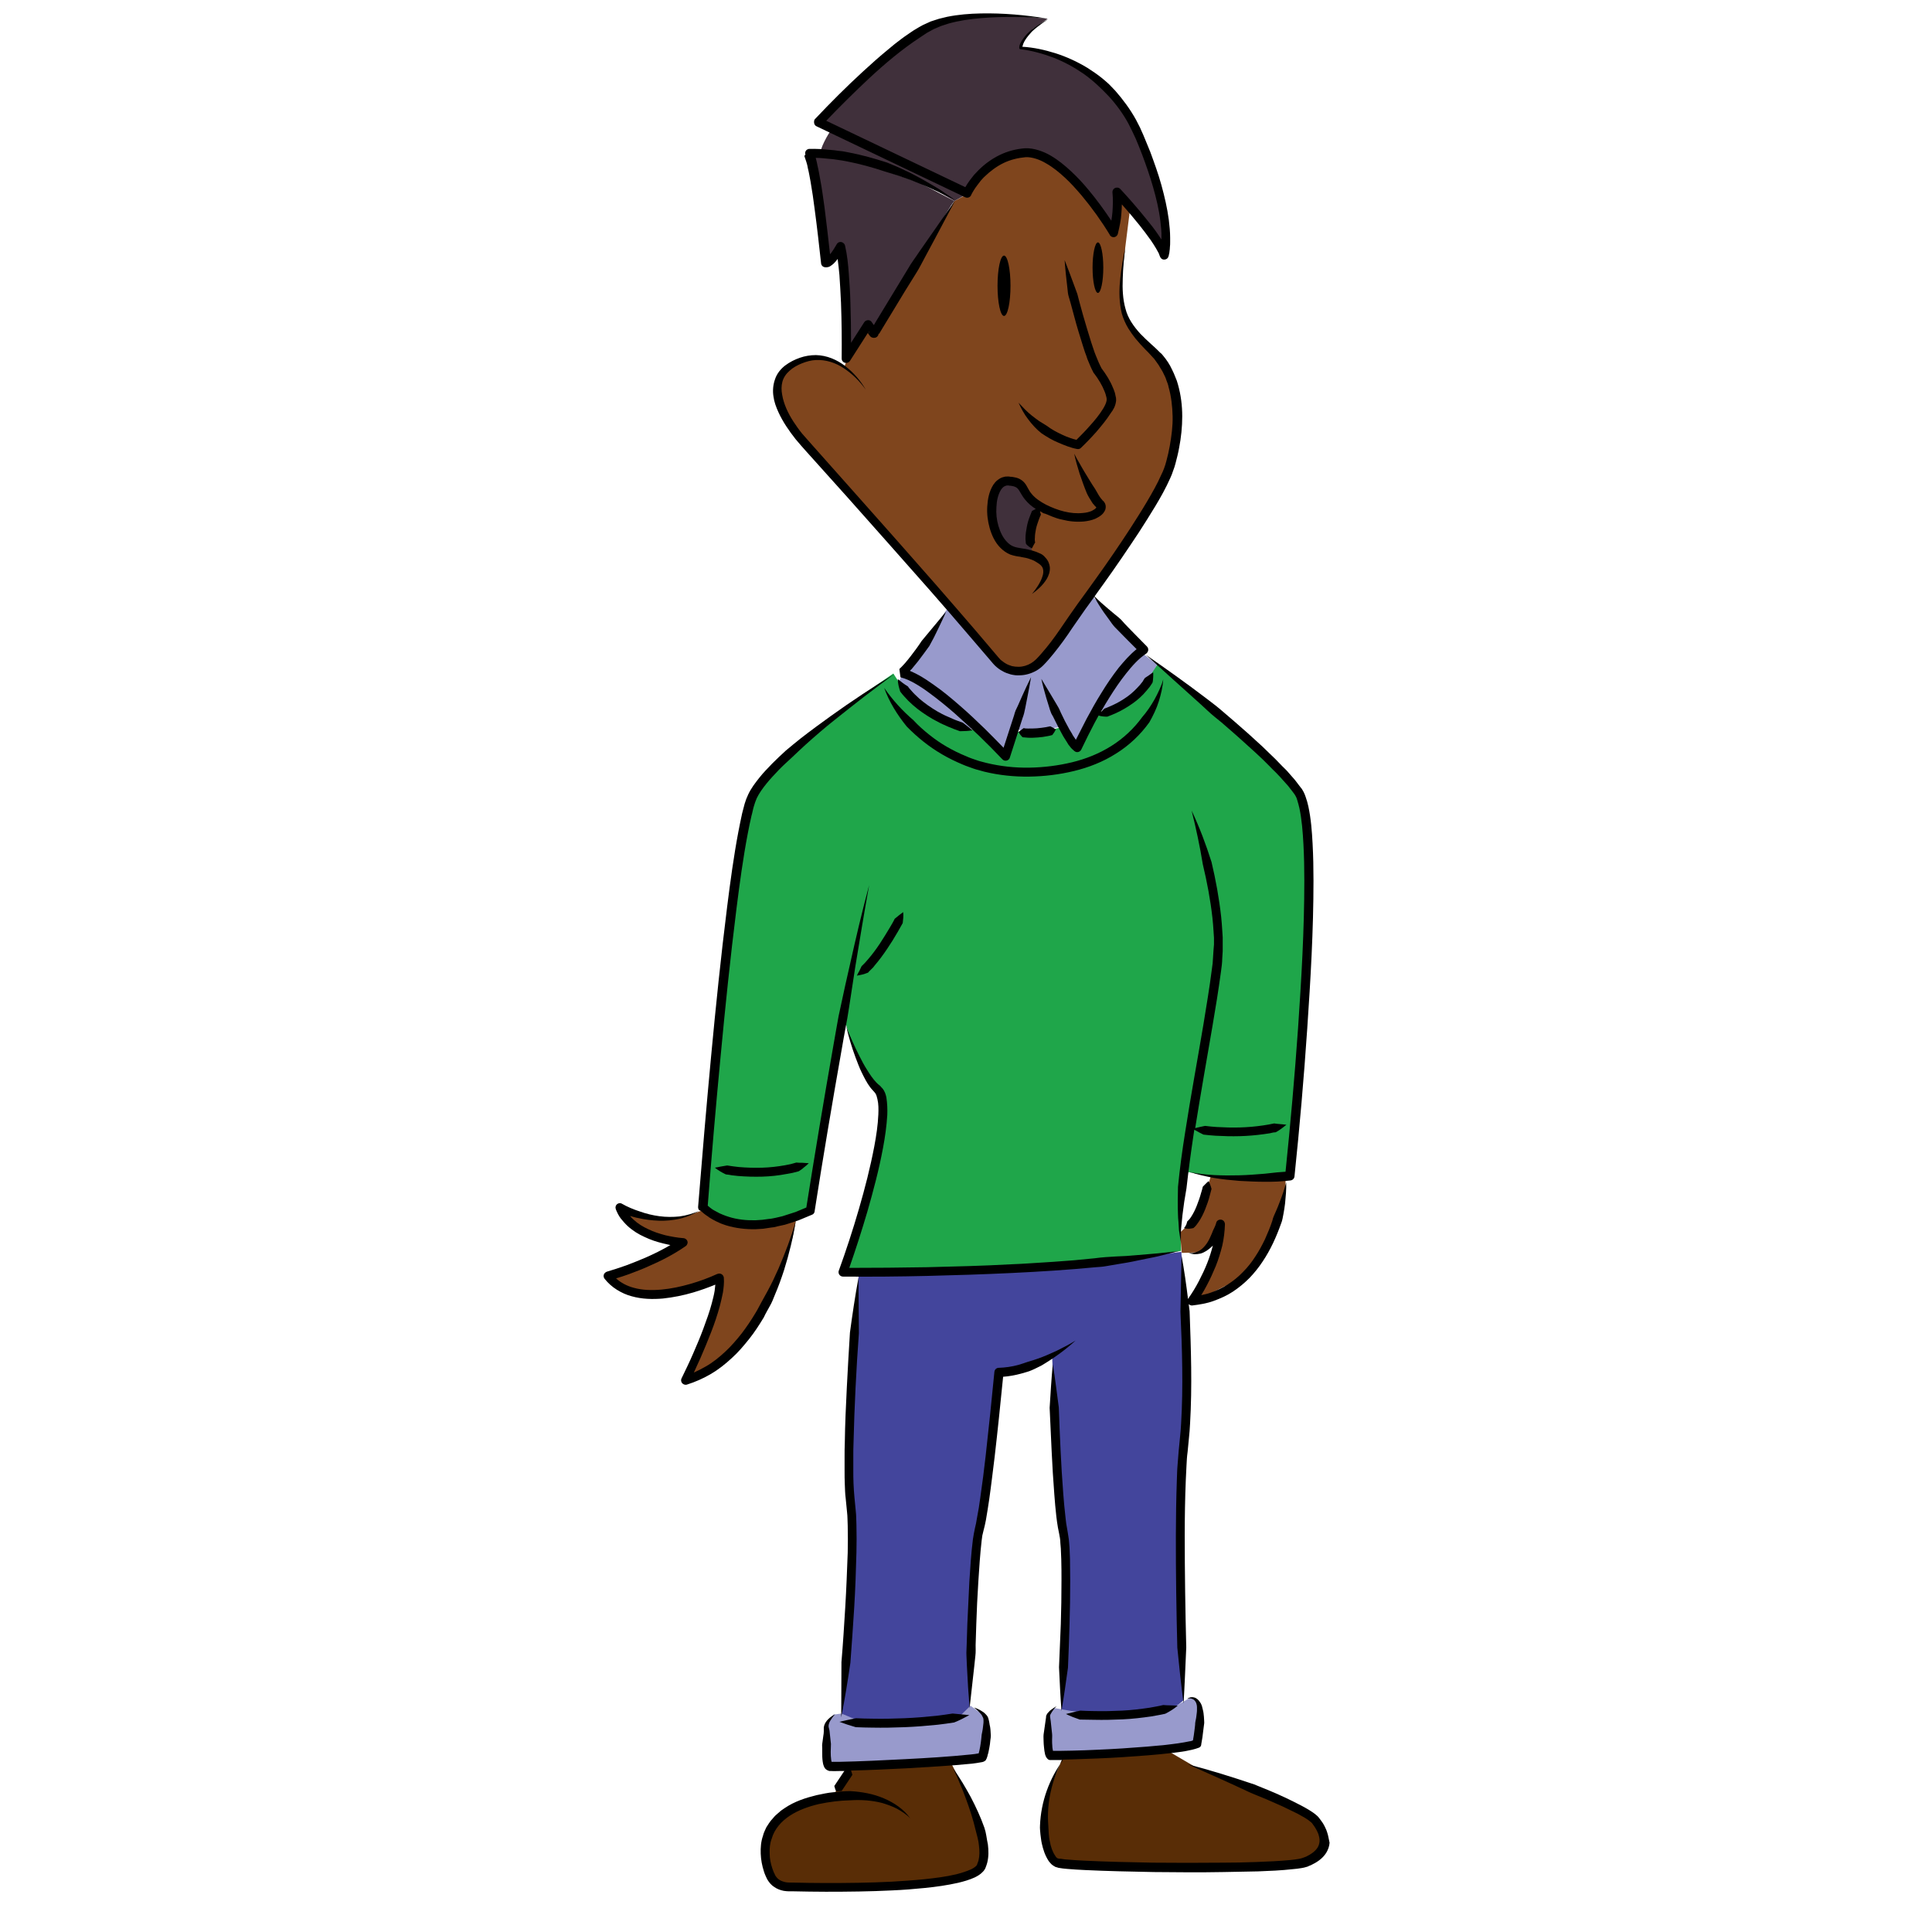 <?xml version="1.0" encoding="utf-8"?>
<!-- Generator: Adobe Illustrator 24.3.0, SVG Export Plug-In . SVG Version: 6.00 Build 0)  -->
<svg version="1.1" id="Layer_1" xmlns="http://www.w3.org/2000/svg" xmlns:xlink="http://www.w3.org/1999/xlink" x="0px" y="0px"
	 viewBox="0 0 864 864" style="enable-background:new 0 0 864 864;" xml:space="preserve">
<style type="text/css">
	.st0{fill:#7F451D;}
	.st1{fill:#40303B;}
	.st2{fill:none;}
	.st3{fill:#989ACC;}
	.st4{fill:#1FA64A;}
	.st5{fill:#43459C;}
	.st6{fill:#592D06;}
	.st7{display:none;}
	.st8{display:inline;}
</style>
<g id="Layer_4">
	<polyline class="st0" points="426.8,89.9 420.9,99.6 410,116.9 400.2,136.8 396.1,141.8 390.8,149.8 387.8,146.9 383.6,154.2 
		378.4,161.8 377.7,163.8 367.2,159.6 352.5,163.4 348.7,170.1 348.9,182.4 356,192.9 367.6,205.8 378,219.3 432.9,280.2 
		449.2,298.1 458.8,300.1 468.7,292.1 488.7,265.5 517.2,220.1 525.8,200.1 525.8,172.8 514.9,155.9 505.9,146.3 501.6,136 
		501.4,125.3 505.3,94 501.8,89.7 498,104 491.9,93.7 477.5,78 463.3,68.7 450.9,70.1 436.5,80.3 432.8,86.7 	"/>
	<path class="st1" d="M426.8,89.9l-4.1-2.4l-7.9-4.6L401,76.9l-20.1-5.8l-14.2-2.3c0.7-4.5,5.1-10.9,5.1-10.9l60.9,28.7L426.8,89.9
		L426.8,89.9"/>
	<polygon class="st1" points="363.8,69.7 380,71.7 393.4,75.5 411.4,81.8 426.8,89.9 425.4,91.8 390.3,148.5 387,146.1 380.4,157.7 
		378.5,150.4 375.6,111.5 369.8,116.9 	"/>
	<line class="st2" x1="426.8" y1="89.9" x2="432.8" y2="86.7"/>
	<polygon class="st1" points="461.4,7.7 468.5,8.4 465.6,10.4 462.1,12.8 459.5,15.6 457.2,18.5 456.5,21.1 468.2,23.4 489.5,33.6 
		507.8,55.7 514.8,75.4 521.7,100.9 520.7,113.6 501.3,88.5 498,104 481.3,82.4 466.2,70 455.1,68.8 444.7,72.4 436.5,80.3 
		431.8,86.3 417.1,78.7 389.2,64.7 366,53.8 387.9,33.3 406,17.7 421.5,9.7 442.7,6.7 	"/>
	<path class="st1" d="M463,225.2c-0.2-0.1-5.1-7.2-5.1-7.2l-4.9-2.9l-4.7,0.7l-3.4,3.9l0.2,15.9l6.3,10.1l7.8,2.2l2.4-0.1l-1.1-9.9
		l4-11.7L463,225.2z"/>
	<polygon class="st3" points="423.8,272 404.3,300.2 402.1,304.5 420.8,320.9 438.7,327.6 449.7,338.6 454.2,326.1 461.4,327.5 
		475.4,324.8 481.6,334 490.3,318.3 500.4,316 513.2,305.3 517.5,297.2 509.2,290.8 508.7,288 488.4,266.4 471.1,289.9 461,299.7 
		449.6,299.8 	"/>
	<polygon class="st4" points="517.7,297 511.1,307.2 496,318.8 489.1,320 481.9,335.1 474.8,326.6 473.9,325.4 467,327.2 
		453.8,327.3 449.7,338.6 436.3,326.6 427.1,324.8 414.2,318.2 404.1,308.3 399.5,301.2 386.8,309.9 356.8,332.5 336.3,355.9 
		326.5,411.6 319.6,481.8 314.4,540.2 325.2,545.7 344.2,547.2 359.1,542.7 362.9,540.6 377.8,451.7 377.9,456.7 379.9,463.4 
		387.5,481 393.8,488.3 394.3,497.9 390,526.3 384.6,545.1 377.2,568.5 404.6,569.1 437.7,567.8 501.8,563.4 528.2,559.4 
		527.8,548.3 530.3,523.5 531,524.1 539,525.6 551.1,526.8 577.1,526.4 582.1,468.9 585.4,412.1 583.6,362 580.6,352.7 529.7,306.5 
			"/>
	<path class="st5" d="M457.9,567.5l52.3-5.3l18.1-2.4l1.5,23.8l0.8,53.7l-2.5,31.5l1.1,91.7l-3,2.4l-15.5,2L488,766l-13.3-1
		l1.3-30.5l0.9-44.5l-3.5-18.7l-2.9-64.9l-12.5,5.2l-11.6,2.4l-8.4,70.3l-3.6,43.1l-0.8,38.6l-5.2,1.6l-40,2.3l-12.1-2.3l2.2-21.3
		c0,0,1.7-41.8,2-41.9c0.3-0.1,0.5-27.5,0.5-27.5l-1.7-21.1l2.5-54l2.3-33.3L457.9,567.5z"/>
	<path class="st3" d="M376.3,766.3l-3.6,0.5l-3.4,4.2l1.1,18.9c0,0,19.7-0.8,19.9-0.7c0.2,0,39-1.7,39-1.7l8.8-1.9
		c0,0,3.2-7.5,3.2-7.8s-1.1-10.5-1.1-10.5l-6.2-4.5l-5.3,5.2l-28.9,2.1l-16.3-0.8L376.3,766.3z"/>
	<polygon class="st3" points="471.2,763.8 468.5,767.1 469.4,784.9 508,783.3 535,780.2 536.8,767.5 535.2,760.2 532.5,759.1 
		525.3,763.2 505.6,766.6 482.8,765.8 	"/>
	<polygon class="st6" points="378.8,790.3 425.2,788.2 430.2,797.9 439.3,821 439.2,834.5 429.9,839.2 413.6,841.8 373.1,843 
		350.2,843.2 343.2,837 342.7,819.8 353.8,809 372.6,803.6 	"/>
	<polygon class="st6" points="475.4,785.8 468.2,802.6 467.1,821.1 471.6,832.9 503.5,835.1 558.6,835.4 584.7,832.9 591.4,825.3 
		590.4,816.1 584.6,810.5 534.2,790 522.6,783.2 	"/>
	<path class="st0" d="M278.6,540.9c0.4,0.2,7.5,2.7,7.5,2.7l11.2,1.6l8-0.7l9-3.3c0,0,7.7,4.1,7.9,4.1c0.3,0,16.1,1.9,16.1,1.9
		l14.6-2.2l3.4-1.2l-1.9,9.8l-5.2,14.2l-6.8,16.3l-11.4,16.1l-21.1,16.2l-1.5-5l8.4-18l5-21.6l-15.1,5.2l-23.5,1.7l-11.3-8.2
		l11.6-3.5l20.5-10.2l-7.9-2.8l-13.5-6.6L278.6,540.9z"/>
	<path class="st0" d="M541.4,526.2c0.2,0,21.3,1.3,21.3,1.3l12.2-0.9l0,4.3l-3.1,13.4L558,570l-23.3,11.8l0.1-3.6l9.6-21.6l-0.3-5
		l-6,7l-2.5,1.5l-7.1,0.2l-0.8-9.1l4-3.7l5.7-7.5L541.4,526.2z"/>
</g>
<g id="Live_Outline" class="st7">
	<g class="st8">
		<path d="M449.1,25.4c-5-0.4-9.9-0.6-14.9-0.7c-5,0-9.9,0.1-14.8,0.5c-4.9,0.4-9.8,1.2-14.4,2.4c-1.1,0.4-2.3,0.7-3.4,1.1
			c-1.1,0.5-2.2,0.9-3.3,1.4l-3.1,1.7l-3,2c-8.1,5.3-15.7,11.7-22.9,18.4c-7.2,6.7-14.3,13.7-21,20.9l-0.6-3.2l66.4,31.7l-2.7,1
			c0.9-1.9,1.9-3.4,3.1-5c0.5-0.8,1.2-1.5,1.8-2.3c0.7-0.7,1.3-1.5,2-2.1c2.7-2.7,5.9-5.1,9.5-6.8c3.6-1.7,7.4-2.7,11.3-3
			c2.1-0.1,4.2,0.3,6.1,0.9c1.9,0.6,3.7,1.5,5.4,2.4c3.4,2,6.3,4.4,9.1,7c2.8,2.6,5.3,5.3,7.7,8.2c4.8,5.7,9.1,11.8,13,18.2
			l-3.7,0.5c0.4-1.4,0.6-2.8,0.9-4.3c0.2-1.5,0.5-2.9,0.6-4.4c0.3-2.9,0.4-5.9,0-8.7v0c-0.1-1.1,0.7-2.1,1.8-2.2
			c0.6-0.1,1.3,0.2,1.7,0.6c4,4.4,7.9,8.8,11.6,13.4c1.9,2.3,3.7,4.7,5.4,7.1c0.8,1.2,1.7,2.5,2.5,3.8c0.8,1.3,1.5,2.8,2.1,4.4
			l-3.8-0.1l0.1-0.3c0-0.1,0.1-0.2,0.1-0.4c0-0.3,0.1-0.6,0.2-0.9c0.1-0.6,0.2-1.2,0.2-1.8c0.1-0.6,0.1-1.2,0.1-1.8
			c0-0.6,0-1.2,0-1.9c0-2.5-0.3-5-0.5-7.5c-0.7-5-1.8-10-3.2-14.9c-1.4-4.9-3.1-9.8-4.9-14.6c-0.9-2.4-1.9-4.8-2.9-7.2l-1.6-3.4
			l-1.7-3.4c-2.5-4.4-5.4-8.5-8.8-12.2c-3.4-3.7-7.1-7.1-11.2-10c-4.1-2.9-8.6-5.3-13.4-7.2C447,41,442,39.6,436.9,39l-0.1,0
			c-0.3,0-0.6-0.3-0.5-0.6c0-0.6,0.1-0.9,0.2-1.3c0.1-0.4,0.3-0.8,0.5-1.1c0.4-0.7,0.8-1.4,1.3-2c1-1.3,2-2.4,3.2-3.4
			c0.6-0.5,1.2-1,1.8-1.4c0.6-0.4,1.2-0.9,1.9-1.3c0.6-0.4,1.3-0.8,2-1.2C447.8,26.2,448.4,25.9,449.1,25.4z M449.1,25.4
			c-0.6,0.4-1.2,0.8-1.9,1.3c-0.6,0.4-1.2,0.9-1.9,1.4c-0.6,0.5-1.2,1-1.8,1.4c-0.6,0.5-1.1,1-1.7,1.5c-1.1,1-2,2.2-2.8,3.5
			c-0.4,0.6-0.7,1.3-1,1.9c-0.1,0.3-0.2,0.7-0.3,1c-0.1,0.3-0.1,0.7-0.1,0.9l-0.6-0.7c5.3,0.2,10.5,1.4,15.5,3
			c5,1.6,9.9,3.8,14.4,6.6c2.2,1.4,4.5,2.9,6.5,4.6c1.1,0.8,2,1.7,3,2.6c1,0.9,1.9,1.9,2.8,2.9c3.6,4,6.7,8.4,9.3,13l1.8,3.6
			l1.6,3.6c1,2.4,2,4.8,3,7.3c1.8,4.9,3.6,9.8,5,14.9c1.4,5.1,2.6,10.2,3.3,15.5c0.3,2.7,0.6,5.3,0.6,8c0,0.7,0,1.3,0,2
			c0,0.7,0,1.4-0.1,2.1c0,0.7-0.1,1.4-0.2,2.1c0,0.3-0.1,0.7-0.2,1.1c0,0.2-0.1,0.4-0.1,0.6c0,0.2-0.1,0.4-0.2,0.6
			c-0.4,1-1.5,1.6-2.5,1.2c-0.6-0.2-1-0.6-1.2-1.2l-0.1-0.2l-0.3-0.9c-0.1-0.3-0.2-0.6-0.4-0.9c-0.3-0.6-0.6-1.2-1-1.8
			c-0.7-1.2-1.5-2.4-2.3-3.6c-1.6-2.3-3.4-4.7-5.2-6.9c-3.7-4.5-7.5-8.9-11.4-13.2l3.5-1.6c0.4,3.2,0.3,6.4,0,9.6
			c-0.2,1.6-0.4,3.1-0.6,4.7c-0.3,1.6-0.6,3.1-1,4.6c-0.3,1.1-1.4,1.7-2.4,1.4c-0.5-0.1-1-0.5-1.2-0.9l0-0.1
			c-3.7-6.1-8-12.1-12.6-17.6c-2.3-2.8-4.8-5.4-7.4-7.9c-2.6-2.4-5.4-4.7-8.4-6.4c-1.5-0.9-3-1.6-4.6-2.1c-1.6-0.5-3.2-0.8-4.7-0.7
			c-3.3,0.3-6.8,1.1-9.8,2.6c-3.1,1.5-5.9,3.5-8.4,6c-0.6,0.6-1.2,1.3-1.8,1.9c-0.5,0.7-1.1,1.3-1.6,2.1c-1,1.4-2,2.9-2.7,4.3l0,0.1
			c-0.5,1-1.7,1.4-2.7,0.9l-66.4-31.7l0,0c-1-0.5-1.4-1.7-0.9-2.7c0.1-0.2,0.2-0.4,0.4-0.5c6.9-7.3,13.9-14.3,21.3-21.1
			c3.7-3.4,7.4-6.7,11.3-9.9l2.9-2.4l3-2.3l1.5-1.2l1.6-1.1c1-0.7,2.1-1.5,3.2-2.1c1.1-0.6,2.2-1.3,3.3-1.9l3.5-1.6
			c1.2-0.5,2.5-0.8,3.7-1.2c1.2-0.3,2.5-0.6,3.7-0.9c5-1,10-1.4,15-1.5C429.4,22.9,439.3,23.8,449.1,25.4z"/>
	</g>
	<g class="st8">
		<path d="M407.3,106.9c-2.9,5.5-5.8,11-8.7,16.4l-4.4,8.2c-1.5,2.7-2.9,5.5-4.5,8.1c-3.3,5.2-6.5,10.5-9.7,15.8l-4.8,7.9l-1.2,2
			l-0.6,1l-0.1,0.1l0,0.1l0,0c0,0,0-0.1,0-0.1s0-0.1-0.1-0.1c0,0,0,0-0.1-0.1l0,0c0,0.1,0-0.2,0,0.2c0,0.5-0.4,1.1-0.8,1.4
			c-0.4,0.3-0.8,0.4-1.4,0.4c-0.6-0.1-0.8-0.2-0.8-0.2c-0.1,0-0.1-0.1-0.2-0.1s-0.1-0.1-0.2-0.1l-0.1-0.1c-0.3-0.3-0.3-0.3-0.4-0.4
			l-0.2-0.3l-0.4-0.5l-0.7-1l-1.4-1.9l3.3-0.1l-9.6,15c-0.6,0.9-1.8,1.2-2.8,0.6c-0.6-0.4-0.9-1-0.9-1.7v0c0.1-8.3,0-16.6-0.3-24.9
			c-0.1-4.1-0.4-8.3-0.7-12.4c-0.3-4.1-0.7-8.2-1.6-12.1l3.7,0.5c-0.5,0.8-0.9,1.5-1.4,2.2c-0.5,0.7-1,1.4-1.5,2.1
			c-0.5,0.7-1.1,1.4-1.8,2.1c-0.4,0.3-0.8,0.7-1.3,1c-0.3,0.2-0.6,0.3-1,0.5c-0.4,0.1-1,0.2-1.6,0.1c-0.9-0.1-1.6-0.9-1.7-1.7v0
			c-0.8-8.2-1.8-16.3-2.9-24.4c-0.6-4.1-1.1-8.1-1.8-12.1c-0.4-2-0.7-4-1.2-6l-0.3-1.5l-0.4-1.4c-0.2-1-0.6-1.8-0.9-2.7l-0.1-0.2
			c-0.3-1,0.2-2.1,1.2-2.5c0.2-0.1,0.4-0.1,0.5-0.1c3.1-0.1,6,0.1,9,0.4l2.2,0.2l2.2,0.3c1.5,0.2,2.9,0.5,4.4,0.7
			c5.8,1.1,11.4,2.7,17,4.5c2.7,1.1,5.4,2.2,8,3.5c1.3,0.6,2.6,1.2,3.9,1.9l3.9,2.1l1.9,1.1l1.9,1.1l3.7,2.2
			c1.2,0.8,2.5,1.7,3.7,2.5C405,105.3,406.1,106.1,407.3,106.9z M407.3,106.9c-1.3-0.7-2.7-1.4-4-2c-1.3-0.6-2.5-1.2-3.8-1.8
			l-3.9-1.8l-2-0.9l-2-0.8l-4-1.6c-1.3-0.5-2.7-1-4-1.4c-2.7-1-5.5-1.7-8.1-2.6c-5.4-1.8-10.9-3.3-16.5-4.4
			c-1.4-0.3-2.8-0.5-4.2-0.7l-2.1-0.3l-2.1-0.2c-2.8-0.3-5.7-0.5-8.3-0.4l1.7-2.8c0.4,1.1,0.8,2.2,1,3.2l0.4,1.6l0.3,1.5
			c0.5,2.1,0.8,4.1,1.2,6.1c0.7,4.1,1.3,8.2,1.9,12.3c1.1,8.2,2,16.4,2.9,24.6l-1.7-1.8c-0.5-0.1-0.4,0.1-0.2-0.1
			c0.2-0.1,0.4-0.3,0.6-0.5c0.5-0.4,1-1,1.4-1.6s0.9-1.2,1.3-1.9c0.4-0.7,0.9-1.3,1.2-2l0,0c0.5-0.9,1.8-1.3,2.7-0.7
			c0.5,0.3,0.8,0.8,1,1.3c1,4.3,1.4,8.5,1.7,12.7c0.3,4.2,0.5,8.4,0.7,12.6c0.3,8.4,0.4,16.7,0.3,25.1l-3.7-1.1l9.6-15
			c0.6-0.9,1.8-1.2,2.8-0.6c0.2,0.1,0.4,0.3,0.5,0.5l0,0l1.3,1.9l1.1,1.5l0,0c0,0-0.1-0.1-0.1-0.1s-0.1-0.1-0.1-0.1
			c0,0-0.1-0.1-0.7-0.2c-0.5,0-1,0.1-1.4,0.4c-0.4,0.3-0.8,0.9-0.8,1.4c0,0.4,0,0.1,0,0.1l0,0l0.1-0.3c0.1-0.2,0.1-0.4,0.2-0.6
			c0.1-0.2,0.2-0.4,0.3-0.6l0.2-0.3l0.6-1l1.2-2l4.8-7.9c3.2-5.3,6.5-10.5,9.6-15.8c1.5-2.7,3.4-5.2,5.1-7.7l5.3-7.6
			C400.1,117,403.7,111.9,407.3,106.9z"/>
	</g>
	<g class="st8">
		<path d="M456.9,133.2c1.6,4.1,3.1,8.1,4.6,12.2c0.4,1,0.8,2,1.1,3c0.2,1,0.5,2.1,0.8,3.1l1.7,6.2c1.1,4.1,2.4,8.2,3.7,12.3l1,3
			c0.4,1,0.7,2,1.1,3c0.4,1,0.8,1.9,1.2,2.9c0.4,1,0.9,1.8,1.3,2.7l-0.2-0.2c2.1,2.8,4,5.7,5.3,9.1c0.2,0.4,0.3,0.8,0.5,1.3
			c0.1,0.4,0.3,0.9,0.4,1.3c0.1,0.4,0.2,0.9,0.3,1.4l0.1,0.4l0,0.5c0,0.4,0,0.6,0,0.9c-0.4,2.3-1.3,3.8-2.2,5.4
			c-1.9,3-4,5.6-6.3,8.2c-2.2,2.5-4.6,5-7,7.3l0,0c-0.5,0.5-1.1,0.6-1.7,0.5c-1.6-0.3-2.9-0.8-4.3-1.2c-1.4-0.5-2.7-1-4-1.6
			c-0.6-0.3-1.3-0.6-2-0.9l-1.9-1c-1.2-0.8-2.5-1.5-3.7-2.3c-2.3-1.8-4.2-4-6-6.3c-1.8-2.3-3.1-4.8-4.3-7.4c1.9,2.1,3.8,4.1,6,5.8
			c1,0.9,2.2,1.7,3.2,2.4c1.1,0.7,2.3,1.4,3.4,2.1c2.1,1.6,4.5,2.9,6.9,4c1.2,0.6,2.5,1.1,3.7,1.5c1.2,0.4,2.6,0.8,3.7,1.1l-1.8,0.5
			c2.3-2.2,4.6-4.6,6.8-7.1c2.1-2.4,4.2-5,5.9-7.6c0.8-1.3,1.5-2.7,1.6-3.8c0-0.1,0-0.2,0-0.3v-0.1l0-0.3c-0.1-0.3-0.1-0.7-0.2-1
			c-0.1-0.4-0.2-0.7-0.3-1.1c-0.1-0.4-0.2-0.7-0.4-1.1c-1.1-2.8-2.9-5.6-4.7-8.1l-0.1-0.1c0,0-0.1-0.1-0.1-0.1
			c-0.5-1-1.1-2.1-1.5-3.1c-0.4-1-0.9-2.1-1.3-3.1c-0.4-1-0.8-2.1-1.1-3.1l-1-3.1c-1.3-4.1-2.6-8.3-3.7-12.5l-1.7-6.3
			c-0.2-1.1-0.6-2.1-0.9-3.1c-0.2-1.1-0.3-2.1-0.5-3.2C457.7,141.9,457.2,137.6,456.9,133.2z"/>
	</g>
	<g class="st8">
		<path d="M367.9,191.1c-2.6-3.8-6-7.1-9.8-9.6c-3.8-2.5-8.2-4-12.5-3.7c-2.2,0.1-4.3,0.7-6.3,1.5c-2,0.8-4,1.9-5.5,3.3
			c-1.5,1.4-2.7,3.1-3.2,4.9c-0.5,1.9-0.5,3.9-0.1,5.9c0.8,4.1,2.6,8.2,5,11.9c1.2,1.9,2.5,3.7,3.9,5.4c0.7,0.9,1.4,1.7,2.2,2.5
			l2.3,2.6l18.5,20.6c12.3,13.8,24.5,27.6,36.7,41.5c6.1,7,12.1,13.9,18.1,20.9c3,3.5,6,7,9,10.6l1.1,1.3c0.4,0.4,0.7,0.7,1,1.1
			c0.7,0.6,1.5,1.3,2.4,1.7c0.8,0.5,1.8,0.8,2.7,1.1c1,0.2,1.9,0.4,2.9,0.3c2,0,3.9-0.6,5.6-1.6c0.9-0.5,1.6-1.1,2.3-1.8
			c0.8-0.8,1.5-1.6,2.3-2.5c3-3.4,5.7-7,8.3-10.8c1.3-1.9,2.6-3.8,3.9-5.7l4-5.7c2.7-3.7,5.4-7.5,8.1-11.2
			c5.3-7.5,10.6-15.1,15.6-22.8c2.5-3.9,5-7.7,7.3-11.7c2.4-3.9,4.6-7.9,6.4-12l0.7-1.5l0.6-1.5c0.4-1,0.7-2.1,1-3.2
			c0.6-2.2,1.1-4.4,1.5-6.6c0.8-4.4,1.3-8.9,1.3-13.4c0-4.5-0.5-8.9-1.8-13.1c-0.2-1.1-0.7-2.1-1-3.1c-0.3-1.1-0.9-2-1.3-3
			c-0.4-1-1.1-1.9-1.6-2.8c-0.5-0.9-1.2-1.8-1.9-2.7l-0.5-0.7c-0.2-0.2-0.4-0.4-0.5-0.6l-1.1-1.2c-0.7-0.8-1.6-1.7-2.4-2.5
			c-1.6-1.7-3.2-3.4-4.7-5.2c-0.7-1-1.5-1.9-2.1-2.9c-0.3-0.5-0.7-1-1-1.5l-0.9-1.6c-1.1-2.1-2-4.4-2.4-6.8c-1-4.7-0.8-9.4-0.3-14.1
			c0.5-4.6,1.3-9.2,2.2-13.7c-0.5,4.6-0.9,9.2-1.1,13.8c-0.1,4.6,0,9.2,1.2,13.5c1.1,4.3,3.6,8,6.7,11.3c1.5,1.6,3.2,3.2,4.9,4.7
			c0.9,0.8,1.7,1.4,2.6,2.4l1.3,1.3c0.2,0.2,0.4,0.4,0.6,0.6l0.6,0.7c1.6,1.9,2.9,4,4,6.2c0.5,1.1,1.1,2.2,1.5,3.4
			c0.4,1.1,0.9,2.3,1.1,3.4c1.3,4.6,1.9,9.5,1.9,14.2c0,4.8-0.5,9.5-1.4,14.1c-0.4,2.3-1,4.6-1.6,6.9c-0.3,1.1-0.6,2.3-1.1,3.4
			l-0.6,1.7l-0.7,1.6c-2,4.3-4.2,8.4-6.6,12.4c-2.4,4-4.8,7.9-7.4,11.8c-5,7.8-10.3,15.4-15.7,22.9c-2.7,3.8-5.4,7.5-8.1,11.2
			l-3.9,5.6c-1.3,1.9-2.6,3.8-3.9,5.7c-2.6,3.9-5.4,7.6-8.6,11.2c-0.8,0.9-1.6,1.8-2.4,2.6c-1,0.9-2,1.8-3.1,2.4
			c-2.3,1.4-4.9,2.1-7.6,2.1c-1.3,0-2.6-0.1-3.9-0.4c-1.3-0.4-2.5-0.8-3.7-1.5c-1.2-0.6-2.2-1.5-3.2-2.3c-0.4-0.5-0.9-1-1.3-1.4
			l-1.1-1.3c-3-3.5-6-7-9-10.5c-6-7-12-14-18.1-20.9c-12.1-13.9-24.4-27.7-36.7-41.4L341,218.6l-2.3-2.6c-0.8-0.9-1.6-1.8-2.3-2.7
			c-1.5-1.9-2.9-3.8-4.2-5.8s-2.5-4.1-3.5-6.3c-1-2.2-1.9-4.6-2.2-7.1c-0.4-2.5-0.2-5.2,0.7-7.7c0.9-2.5,2.6-4.7,4.6-6.2
			c2-1.6,4.2-2.6,6.5-3.4c2.3-0.8,4.8-1.2,7.2-1.2c4.9,0.1,9.5,2.1,13.2,5C362.5,183.5,365.6,187.1,367.9,191.1z"/>
	</g>
	<ellipse class="st8" cx="429.6" cy="144.8" rx="2.9" ry="13.5"/>
	<ellipse class="st8" cx="471.7" cy="136.7" rx="2.4" ry="11.3"/>
	<g class="st8">
		<path d="M461.2,219.8c0.6,1.4,1.4,2.7,2.2,4c0.7,1.3,1.5,2.6,2.3,4c1.5,2.6,3.1,5.2,4.8,7.7c0.4,0.6,0.7,1.3,1.1,1.9
			c0.3,0.7,0.7,1.2,1.1,1.8l0.6,0.8c0.1,0.1,0.2,0.2,0.3,0.3l0.2,0.3c0,0,0.2,0.1,0.3,0.3s0.3,0.2,0.4,0.4c0.2,0.3,0.5,0.6,0.6,1.1
			c0.3,0.8,0.2,1.7,0,2.4c-0.5,1.4-1.3,2.1-2.1,2.7c-0.8,0.6-1.6,1-2.4,1.4c-1.6,0.7-3.3,1-5,1.2c-3.3,0.3-6.6,0-9.7-0.8
			c-1.6-0.4-3.1-0.9-4.6-1.4s-2.9-1.3-4.4-1.9c-2.8-1.5-5.7-3.3-7.9-6c-1.1-1.3-1.9-2.9-2.6-4c-0.7-1.1-1.2-1.5-2.4-1.9
			c-0.6-0.1-1.2-0.3-1.9-0.3l-0.5-0.1l-0.2,0l-0.2,0c-0.2,0-0.5,0-0.7,0.1c-0.5,0.1-0.8,0.3-1.2,0.6c-0.2,0.2-0.4,0.3-0.6,0.6
			c-0.2,0.2-0.4,0.4-0.5,0.7c-1.3,2-1.9,4.9-2,7.7c-0.1,2.8,0.2,5.7,0.9,8.4c0.8,2.7,2,5.2,3.8,7.1c0.9,0.9,1.9,1.6,3,2.1l0.9,0.3
			c0.3,0.1,0.6,0.1,0.9,0.2c0.3,0.1,0.7,0.1,1.1,0.2c0.4,0,0.8,0.1,1.2,0.2c1.6,0.2,3.2,0.6,4.8,1.1c0.8,0.2,1.6,0.6,2.4,1
			c0.8,0.4,1.6,0.8,2.3,1.4c0.7,0.6,1.3,1.4,1.8,2.3c0.5,0.9,0.8,1.9,0.8,2.8c0.1,2-0.5,3.7-1.4,5.1c-1.7,2.8-4.1,4.9-6.6,6.7
			c1-1.2,1.9-2.4,2.7-3.7c0.8-1.3,1.5-2.6,1.9-3.9c0.4-1.3,0.6-2.7,0.3-3.7c-0.3-1.1-1-1.8-2.1-2.4c-0.5-0.3-1-0.6-1.6-1
			c-0.6-0.3-1.2-0.5-1.9-0.8c-1.3-0.4-2.7-0.7-4.1-1c-0.4-0.1-0.7-0.1-1.1-0.2c-0.4,0-0.7-0.1-1.2-0.2c-0.5-0.1-0.9-0.1-1.3-0.3
			l-1.3-0.4c-1.7-0.7-3.2-1.8-4.4-3c-2.5-2.5-3.9-5.7-4.8-8.8c-0.9-3.2-1.2-6.4-1.1-9.7c0.1-1.6,0.3-3.3,0.7-4.9
			c0.4-1.6,1-3.3,2-4.8c0.5-0.8,1.2-1.5,1.9-2.1c0.8-0.6,1.8-1.2,2.8-1.4c0.5-0.1,1-0.2,1.6-0.2l0.4,0l0.3,0l0.6,0.1
			c0.8,0,1.7,0.2,2.6,0.4c0.5,0.1,0.9,0.3,1.4,0.5c0.5,0.2,0.9,0.5,1.3,0.8c0.8,0.7,1.5,1.5,1.9,2.2c0.9,1.5,1.5,2.6,2.3,3.7
			c1.6,2.1,4,3.6,6.5,4.9c5.2,2.6,11,4.3,16.5,3.7c1.4-0.1,2.7-0.4,3.9-0.9c0.6-0.2,1.1-0.5,1.5-0.9c0.4-0.3,0.7-0.7,0.7-0.8
			c0,0,0,0.1,0,0.2c0,0,0,0.1,0,0.1c0,0,0,0,0,0c0,0,0,0,0,0c0,0,0,0-0.1-0.1l-0.6-0.6c-0.2-0.2-0.4-0.4-0.5-0.6
			c-0.3-0.4-0.5-0.7-0.8-1c-0.4-0.7-0.9-1.4-1.3-2.1c-0.4-0.7-0.8-1.3-1.1-2.1c-1.2-2.9-2.2-5.8-3.2-8.7
			C462.7,225.8,461.7,222.9,461.2,219.8z"/>
	</g>
	<g class="st8">
		<path d="M444.8,243.8c0.4,1.1,0.6,2,0.8,2.9c-0.3,0.7-0.6,1.4-0.9,2.1c-0.5,1.4-1,2.8-1.3,4.2s-0.5,2.8-0.5,4.2c0,0.4,0,0.7,0,1
			l0,0.5c0,0.1,0,0.2,0.1,0.2s0.1,0.1,0,0.2c-0.5,0.8-0.9,1.5-1.4,2.6c-1-0.5-1.9-1.1-2.6-1.9c-0.1-0.5-0.1-0.9-0.2-1.3
			c0-0.4-0.1-0.9-0.1-1.3c0-1.8,0.3-3.4,0.6-5.1c0.4-1.6,0.9-3.2,1.4-4.8c0.3-0.8,0.6-1.5,0.9-2.3
			C442.8,244.6,443.7,244.1,444.8,243.8z"/>
	</g>
	<g class="st8">
		<path d="M441.8,319.8c-0.5,3.1-1.1,6.2-1.7,9.2l-0.9,4.6l-0.5,2.3c-0.2,0.8-0.5,1.5-0.7,2.2l-5.7,17.7c-0.3,1-1.5,1.6-2.5,1.3
			c-0.3-0.1-0.6-0.3-0.8-0.5l0,0c-3.4-3.6-6.9-7.2-10.5-10.6c-3.6-3.5-7.2-6.9-11-10.1c-3.7-3.3-7.6-6.4-11.6-9.3
			c-2-1.4-4-2.8-6.1-4c-2.1-1.2-4.3-2.2-6.4-2.7l-0.5-3.7c-0.1,0.1,0.1,0,0.1-0.1c0.1-0.1,0.2-0.2,0.3-0.3c0.2-0.2,0.5-0.4,0.7-0.7
			c0.5-0.5,0.9-1,1.4-1.5c0.9-1,1.8-2.1,2.6-3.2c1.7-2.2,3.3-4.5,4.9-6.8c1.8-2.1,3.6-4.3,5.4-6.5l5.5-6.6c-1.1,2.6-2.3,5.2-3.6,7.8
			s-2.6,5.1-3.9,7.6c-1.7,2.3-3.3,4.7-5.1,6.9c-0.9,1.1-1.8,2.3-2.8,3.4c-0.5,0.5-1,1.1-1.5,1.6c-0.3,0.3-0.5,0.5-0.8,0.8
			c-0.2,0.1-0.3,0.3-0.5,0.4c-0.2,0.2-0.3,0.2-0.7,0.5l-0.5-3.7c2.8,0.7,5.2,1.9,7.5,3.1c2.3,1.3,4.4,2.7,6.5,4.2
			c4.1,3,8.1,6.2,11.9,9.5c3.8,3.3,7.5,6.8,11.1,10.3c3.6,3.5,7.2,7.1,10.6,10.8l-3.4,0.8l5.7-17.7c0.2-0.7,0.4-1.5,0.7-2.2l1-2.1
			l1.9-4.3C439.1,325.4,440.4,322.6,441.8,319.8z"/>
	</g>
	<g class="st8">
		<path d="M446.2,320.8l4.5,7.5l2.2,3.7l1.1,1.9c0.4,0.6,0.6,1.3,0.9,2c1.2,2.6,2.5,5.1,3.9,7.6c0.3,0.6,0.7,1.2,1.1,1.8
			c0.4,0.6,0.7,1.2,1.1,1.8l0.6,0.9l0.6,0.8c0.4,0.6,0.8,0.8,1.1,1.2l-3,0.8c1.9-4.1,3.9-8.1,6.1-12.1c2.1-4,4.4-7.9,6.7-11.7
			c2.4-3.8,4.9-7.6,7.7-11.2c2.9-3.6,5.9-7.1,10-9.8l-0.4,3.1l-5.7-5.8c-1.9-1.9-3.8-3.9-5.7-5.8c-0.5-0.5-0.9-1-1.3-1.6l-1.2-1.7
			c-0.8-1.1-1.6-2.2-2.4-3.3c-1.5-2.3-3.1-4.5-4.3-7c0.9,1,1.9,1.9,3,2.8c1,0.9,2,1.8,3.1,2.7l3.1,2.6l1.6,1.3
			c0.5,0.4,1.1,0.9,1.5,1.4c1.8,2,3.7,3.9,5.6,5.9l5.7,5.8c0.8,0.8,0.8,2.1,0,2.9c-0.1,0.1-0.2,0.2-0.3,0.3l0,0
			c-3.4,2.2-6.3,5.5-9,8.9c-2.7,3.4-5.1,7.1-7.5,10.8c-2.3,3.7-4.5,7.6-6.6,11.5c-2.1,3.9-4.1,7.9-5.9,11.8l-0.1,0.2
			c-0.4,0.9-1.5,1.3-2.5,0.9c-0.2-0.1-0.3-0.2-0.5-0.3c-0.7-0.6-1.4-1.3-1.9-1.9l-0.8-1l-0.6-1c-0.4-0.6-0.9-1.3-1.2-1.9
			c-0.4-0.6-0.8-1.3-1.1-1.9c-1.5-2.6-2.7-5.2-4-7.8c-0.3-0.7-0.7-1.3-1-2c-0.2-0.7-0.5-1.4-0.7-2.1l-1.3-4.2
			C447.6,326.5,446.8,323.7,446.2,320.8z"/>
	</g>
	<g class="st8">
		<path d="M380.6,318.2c-4.6,3.3-9,6.7-13.5,10.1c-4.5,3.4-8.9,6.9-13.2,10.4s-8.6,7.2-12.8,10.9c-2.1,1.9-4.1,3.8-6.1,5.7
			c-2,1.9-4.1,3.8-6,5.7s-3.8,4-5.5,6.1c-1.7,2.1-3.3,4.3-4.4,6.6c-0.2,0.6-0.5,1.1-0.7,1.8l-0.6,1.9c-0.4,1.3-0.7,2.6-1,4
			c-0.6,2.7-1.2,5.4-1.7,8.1c-2,11-3.5,22.1-5,33.2c-2.8,22.2-5.1,44.6-7.2,67c-2.1,22.3-4,44.7-5.8,67.1l-0.5-1.5
			c0.2,0.2,0.6,0.6,1,0.9c0.4,0.3,0.8,0.6,1.1,0.9c0.4,0.3,0.8,0.5,1.2,0.8s0.8,0.5,1.3,0.7l1.3,0.7l1.4,0.6c0.9,0.4,1.9,0.7,2.8,1
			c3.8,1.2,7.9,1.6,11.9,1.5c1-0.1,2-0.1,3-0.2l3-0.4c0.5-0.1,1-0.1,1.5-0.2l1.5-0.3l3-0.7c2-0.6,3.9-1.2,5.9-1.9l5.7-2.4l-1.1,1.5
			c3.9-24.4,7.9-48.7,12.2-73l1.6-9.1c0.5-3,1.1-6.1,1.8-9.1c1.3-6,2.6-12,4-18.1c2.7-12,5.5-24,8.7-36c-2.2,12.1-4.2,24.3-6.2,36.5
			c-1,6.1-1.9,12.2-2.8,18.3c-0.8,6.1-2.2,12.1-3.2,18.2c-4.3,24.2-8.3,48.6-12.2,72.9l0,0.1c-0.1,0.7-0.5,1.2-1.1,1.4l-6,2.5
			c-2.1,0.7-4.1,1.4-6.2,2l-3.2,0.7l-1.6,0.4c-0.5,0.1-1.1,0.2-1.6,0.2l-3.3,0.5c-1.1,0.1-2.2,0.1-3.3,0.2
			c-4.4,0.1-8.9-0.3-13.2-1.7c-1.1-0.4-2.1-0.7-3.2-1.2l-1.5-0.7l-1.5-0.8c-0.5-0.2-1-0.5-1.5-0.9s-1-0.6-1.4-1
			c-0.5-0.3-0.9-0.7-1.4-1.1c-0.5-0.4-0.9-0.7-1.4-1.3c-0.4-0.4-0.5-0.9-0.5-1.4v-0.1c1.8-22.4,3.7-44.8,5.8-67.2
			c2.1-22.4,4.4-44.8,7.2-67.1c1.4-11.2,2.9-22.3,5-33.4c0.5-2.8,1.1-5.6,1.7-8.3c0.4-1.4,0.7-2.8,1.1-4.2l0.7-2.1
			c0.2-0.7,0.6-1.4,0.9-2.1c1.3-2.8,3.1-5.2,4.9-7.4c1.8-2.3,3.8-4.4,5.8-6.4c2-2,4-4,6.2-5.9c2.1-1.9,4.4-3.6,6.6-5.4
			c4.4-3.5,9-6.9,13.6-10.1C361.5,330.2,370.9,324,380.6,318.2z"/>
	</g>
	<g class="st8">
		<path d="M300.3,539.1c1.9-0.4,3.7-0.7,5.5-1c1.7,0.3,3.4,0.5,5.2,0.7c3.5,0.3,6.9,0.4,10.4,0.3c3.5-0.1,6.9-0.5,10.3-1.1l2.5-0.5
			c0.8-0.2,1.6-0.5,2.5-0.7l1.4,0.1c0.5,0,0.9,0,1.4,0c0.9,0,1.9,0.1,2.9,0.2c-0.7,0.7-1.4,1.3-2.2,1.9c-0.4,0.3-0.8,0.6-1.1,0.9
			l-1.2,0.8c-0.9,0.3-1.8,0.5-2.7,0.7l-2.7,0.5c-3.6,0.7-7.2,1.1-10.9,1.2c-3.6,0.1-7.3,0-10.9-0.3l-2.7-0.3
			c-0.9-0.1-1.8-0.2-2.7-0.4C303.6,541.3,301.9,540.4,300.3,539.1z"/>
	</g>
	<g class="st8">
		<path d="M384.6,424.8c0.1,1.7-0.1,3.3-0.2,4.9l-2.2,3.9c-1.5,2.6-3.1,5.2-4.8,7.7s-3.5,5-5.5,7.3c-0.5,0.6-1,1.2-1.5,1.7l-0.8,0.8
			c-0.1,0.1-0.3,0.3-0.4,0.4c-0.1,0.2-0.2,0.3-0.4,0.4c-0.8,0.3-1.6,0.6-2.4,0.8c-0.8,0.2-1.7,0.4-2.5,0.5c0.4-0.8,0.8-1.5,1.1-2.1
			l1-2.1c0.5-0.5,1-1,1.5-1.5c0.5-0.5,1-1,1.4-1.6c1.9-2.1,3.6-4.5,5.2-6.9c1.6-2.4,3.1-4.9,4.6-7.4c0.7-1.3,1.5-2.5,2.1-3.8
			C382,426.8,383.2,425.8,384.6,424.8z"/>
	</g>
	<g class="st8">
		<path d="M507.8,576.5l-9.2,2.3c-3.1,0.7-6.2,1.3-9.2,1.9c-3.1,0.6-6.2,1.2-9.3,1.7l-4.7,0.8c-1.5,0.3-3.1,0.4-4.7,0.5
			c-12.5,1.2-25.1,2-37.6,2.7s-25.1,1.1-37.6,1.3c-12.6,0.2-25.1,0.4-37.7,0.3c-1.1,0-2-0.9-2-2c0-0.2,0-0.4,0.1-0.6l0,0
			c3.2-9.1,6.2-18.3,9-27.6c2.7-9.3,5.1-18.7,6.9-28.1c0.9-4.7,1.6-9.5,1.8-14.2c0.1-2.3,0.1-4.7-0.4-6.8c-0.3-1-0.6-2-0.9-2.6
			c-0.1-0.1-0.2-0.2-0.3-0.4l-0.7-0.8c-0.5-0.5-0.9-1-1.3-1.5c-1.6-2.1-2.7-4.3-3.8-6.6c-1.1-2.2-2-4.5-2.8-6.8
			c-1.7-4.6-3.1-9.3-4.2-14c1.8,4.5,3.8,9,5.9,13.3c1.1,2.1,2.2,4.3,3.5,6.3c1.2,2,2.6,4,4.1,5.6c0.4,0.4,0.8,0.8,1.2,1.1l0.6,0.5
			c0.3,0.3,0.6,0.6,0.9,1c1,1.4,1.5,2.8,1.8,4.1c0.5,2.7,0.5,5.2,0.4,7.8c-0.2,5-1,9.9-1.9,14.7c-1.8,9.7-4.3,19.1-7,28.5
			c-2.7,9.4-5.8,18.7-9,27.8l-1.9-2.7c12.5,0.1,25,0,37.5-0.3c12.5-0.3,25-0.7,37.5-1.3c3.1-0.1,6.2-0.3,9.4-0.5
			c3.1-0.2,6.2-0.4,9.4-0.6l9.4-0.7l9.3-0.9c1.5-0.2,3.1-0.3,4.7-0.5l4.7-0.3c3.1-0.2,6.2-0.3,9.4-0.6c3.1-0.3,6.2-0.4,9.4-0.8
			L507.8,576.5z"/>
	</g>
	<g class="st8">
		<path d="M513.4,378.9c3.5,7.4,6.4,15.2,8.9,23c1.9,8,3.5,16.2,4.3,24.4c0.2,2.1,0.4,4.1,0.5,6.2l0.2,3.1c0,1,0,2.1,0,3.1l0,3.1
			l-0.2,3.1c-0.1,1-0.1,2.1-0.2,3.1l-0.4,3.1c-1,8.2-2.4,16.3-3.8,24.3c-2.8,16.1-5.7,32.2-8.2,48.4c-1.3,8.1-2.3,16.1-3.2,24.2
			l-1,6l-0.8,6c-0.2,1-0.2,2-0.3,3l-0.3,3c-0.1,1-0.1,2-0.1,3l0,3.1l-0.5-3c-0.2-1-0.4-2-0.4-3.1l-0.2-3.1c-0.1-1-0.2-2.1-0.2-3.1
			c0-2.1-0.1-4.1-0.1-6.2l0.1-6.2c0.9-8.2,2-16.3,3.2-24.4c2.5-16.2,5.4-32.3,8.2-48.4c1.4-8,2.7-16.1,3.7-24.2l0.4-3
			c0.1-1,0.2-2,0.2-3l0.2-3l0-3c0-1,0-2,0-3l-0.2-3c-0.1-2-0.3-4-0.5-6c-0.9-8-2.3-16-4.3-23.9C517.1,394.8,515.4,386.8,513.4,378.9
			z"/>
	</g>
	<g class="st8">
		<path d="M492.9,310c9.1,6.2,18.1,12.7,26.9,19.4c2.2,1.7,4.5,3.3,6.5,5.1l6.3,5.4c4.2,3.6,8.3,7.3,12.4,11.1c2,1.9,4,3.8,6,5.8
			c1,1,2,2,2.9,3c1,1,2,2,2.9,3l2.8,3.2c0.9,1.1,1.8,2.3,2.6,3.4c0.4,0.5,0.9,1.3,1.3,2l0.5,1.1l0.4,1.1c0.5,1.4,0.9,2.8,1.2,4.2
			c1.2,5.6,1.6,11.2,1.9,16.7c0.3,5.5,0.4,11.1,0.4,16.6c0,22.1-1.3,44.2-2.8,66.2c-1.6,22-3.5,44-5.7,66c-0.1,1-0.8,1.7-1.8,1.8
			c-1.9,0.2-3.8,0.5-5.7,0.5c-1.9,0.1-3.8,0.1-5.7,0.1c-3.8,0-7.6-0.1-11.4-0.4c-3.8-0.3-7.5-0.7-11.3-1.3c-3.7-0.6-7.4-1.5-11-2.7
			c3.7,0.8,7.4,1.2,11.1,1.4c3.7,0.2,7.5,0.2,11.2,0.1c3.7-0.1,7.5-0.3,11.2-0.7c1.9-0.2,3.7-0.4,5.5-0.6c1.8-0.2,3.7-0.3,5.5-0.5
			l-1.8,1.8c2.3-21.9,4.2-43.9,5.7-65.8c1.5-22,2.8-44,2.8-65.9c0-5.5-0.1-11-0.4-16.4c-0.3-5.4-0.7-10.9-1.8-16.1
			c-0.3-1.3-0.6-2.6-1-3.7l-0.3-0.9l-0.4-0.8c-0.3-0.5-0.5-0.9-1-1.5c-0.8-1-1.6-2.1-2.4-3.1l-2.7-3c-0.9-1-1.9-2-2.8-3
			c-1-1-1.9-2-2.9-2.9c-2-1.9-3.9-3.8-5.9-5.7c-4-3.7-8.1-7.4-12.3-11l-3.1-2.7l-3.2-2.6c-2.1-1.8-4.1-3.7-6.1-5.5
			C509.5,324.6,501.2,317.3,492.9,310z"/>
	</g>
	<g class="st8">
		<path d="M514,521.4c1.9-0.5,3.7-0.8,5.5-1.2c1.7,0.2,3.4,0.4,5.2,0.5c3.5,0.2,6.9,0.3,10.4,0.2c3.5,0,6.9-0.4,10.3-0.8l2.5-0.4
			c0.8-0.1,1.7-0.4,2.5-0.5c1.8,0.3,3.6,0.3,5.5,0.6c-1.5,1.2-3,2.4-4.7,3.3c-0.2,0.1-0.4,0.1-0.7,0.2c-0.2,0-0.4,0.1-0.7,0.1
			c-0.4,0.1-0.9,0.2-1.3,0.3l-2.7,0.4c-3.6,0.5-7.2,0.8-10.8,0.9c-3.6,0.1-7.2,0-10.8-0.2c-1.8-0.1-3.6-0.3-5.4-0.5
			C517.3,523.3,515.6,522.5,514,521.4z"/>
	</g>
	<g class="st8">
		<path d="M382.1,320.6c1.5,1.2,2.9,2.2,4.4,3.2c0.2,0.1,0.3,0.3,0.4,0.5c0.1,0.2,0.2,0.3,0.4,0.5l0.8,0.9c0.5,0.6,1.1,1.2,1.7,1.8
			c2.3,2.3,5,4.4,7.8,6.2l2.1,1.3c0.7,0.4,1.5,0.8,2.2,1.2c1.5,0.8,3,1.4,4.6,2.1c1.5,0.7,3.1,1.2,4.7,1.8c1.4,1.1,2.9,2.1,4.3,3.4
			c-1.9,0.3-3.7,0.4-5.6,0.4c-1.7-0.6-3.4-1.2-5-1.9c-1.6-0.7-3.3-1.4-4.9-2.3c-0.8-0.4-1.6-0.8-2.4-1.3l-2.3-1.4
			c-3-2-5.9-4.1-8.5-6.7c-1.3-1.3-2.5-2.6-3.6-4.1C382.6,324.4,382.1,322.6,382.1,320.6z"/>
	</g>
	<g class="st8">
		<path d="M436.1,344.2l2.3-1.6c0.6,0.1,1.3,0.1,1.9,0.2c1.3,0,2.6,0,4-0.1c1.3-0.1,2.6-0.3,4-0.5c0.7-0.1,1.3-0.3,2-0.4
			c0.8,0.4,1.6,0.8,2.5,1.4c-0.5,1-1,1.7-1.6,2.5c-0.7,0.1-1.4,0.3-2.1,0.5c-1.4,0.3-2.9,0.5-4.4,0.6c-1.5,0.1-3,0.2-4.5,0.1
			c-0.8,0-1.5-0.1-2.3-0.2C437.2,345.9,436.6,345.2,436.1,344.2z"/>
	</g>
	<g class="st8">
		<path d="M471.1,336.9c1.1-1.1,2.2-2.1,3.2-3.1c1.2-0.4,2.4-0.9,3.6-1.5c2.4-1.1,4.6-2.4,6.7-3.9c2.1-1.5,4-3.2,5.6-5.2l1.2-1.5
			c0.4-0.5,0.7-1.1,1-1.6c0.3-0.2,0.6-0.4,0.9-0.6c0.3-0.2,0.5-0.4,0.9-0.6c0.6-0.4,1.2-0.9,1.9-1.3c0,0.8,0,1.5,0,2.3
			c0,0.4-0.1,0.8-0.1,1.2c-0.1,0.4-0.1,0.8-0.2,1.1c-0.4,0.6-0.8,1.2-1.2,1.8l-1.4,1.7c-1.9,2.2-4,4.2-6.3,5.8
			c-2.3,1.7-4.8,3.1-7.4,4.3c-1.3,0.6-2.6,1.1-3.9,1.6C474.1,337.6,472.6,337.4,471.1,336.9z"/>
	</g>
	<g class="st8">
		<path d="M375.9,324.5c3.8,5.5,8.2,10.3,13.1,14.5c2.2,2.3,4.6,4.5,7.1,6.5c2.5,2,5.1,3.8,7.9,5.4c2.8,1.6,5.6,3,8.6,4.2
			c1.5,0.6,3,1.1,4.5,1.7c0.8,0.2,1.5,0.5,2.3,0.7c0.8,0.2,1.5,0.5,2.3,0.6c6.2,1.5,12.6,2.2,19.1,2.1c6.4-0.1,12.9-0.9,19.1-2.4
			c6.2-1.5,12.2-3.9,17.6-7.3c5.4-3.3,10.1-7.7,13.8-12.9c2.1-2.4,3.9-5,5.5-7.9c0.8-1.4,1.5-2.9,2.2-4.4c0.7-1.5,1.3-3,1.7-4.6
			c-0.2,3.3-0.9,6.6-2,9.9c-1,3.2-2.5,6.3-4.2,9.3c-4,5.6-9.1,10.4-14.9,14c-5.8,3.6-12.2,6.2-18.8,7.8c-6.6,1.6-13.3,2.4-20,2.5
			c-6.7,0.1-13.5-0.6-20.1-2.2c-0.8-0.2-1.6-0.4-2.5-0.7s-1.6-0.5-2.4-0.7c-1.6-0.6-3.2-1.1-4.8-1.8c-3.1-1.2-6.2-2.8-9.1-4.5
			c-5.9-3.4-11.2-7.7-15.9-12.5C381.9,336.5,378.2,330.8,375.9,324.5z"/>
	</g>
	<g class="st8">
		<path d="M521.2,545.1c0.6,1.2,1,2.3,1.3,3.5l-0.8,3c-0.6,2-1.2,4-2,6c-0.8,2-1.7,4-3,5.8c-0.6,0.9-1.4,1.9-2.3,2.7
			c-1.3,0.4-2.8,0.5-4-0.1c0.8-1,1.2-2,1.4-2.9c0.6-0.5,1.2-1.2,1.7-2c1-1.5,1.9-3.3,2.6-5.1c0.7-1.8,1.4-3.7,1.9-5.6
			c0.3-1,0.5-1.9,0.8-2.9C519.4,546.8,520.2,545.9,521.2,545.1z"/>
	</g>
	<g class="st8">
		<path d="M555.8,545.7c0.1,3.1-0.2,6.2-0.5,9.3c-0.2,1.5-0.4,3.1-0.7,4.6c-0.3,1.5-0.5,3.1-1.1,4.5c-2.1,5.9-4.7,11.6-8.2,16.9
			c-1.8,2.6-3.7,5.1-5.9,7.4c-2.2,2.3-4.7,4.3-7.4,6.1c-2.7,1.8-5.6,3.1-8.7,4.2c-3,1.1-6.2,1.6-9.4,2c-1.1,0.1-2.1-0.7-2.2-1.7
			c-0.1-0.5,0.1-1,0.3-1.3l0-0.1c1.7-2.4,3.2-5.1,4.7-7.7c1.4-2.7,2.7-5.4,3.8-8.2c1.1-2.8,2-5.7,2.7-8.6c0.7-2.9,1-5.8,1.1-8.8
			l3.9,0.6c-0.3,1-0.6,1.8-1,2.7c-0.3,0.9-0.7,1.7-1.3,2.5c-1,1.6-2.2,3-3.6,4.4c-1.4,1.3-3,2.4-4.9,3c-0.9,0.3-1.9,0.4-2.8,0.3
			c-0.9-0.1-1.8-0.3-2.6-0.6c0.9,0.1,1.8,0,2.6-0.1c0.8-0.2,1.6-0.5,2.3-0.9c1.4-0.8,2.5-2.1,3.4-3.4c0.9-1.4,1.6-2.8,2.2-4.4
			c0.3-0.8,0.6-1.5,1-2.3c0.3-0.7,0.6-1.6,0.9-2.3l0-0.1c0.3-1,1.5-1.6,2.5-1.3c0.9,0.3,1.4,1.1,1.4,2c-0.1,3.3-0.5,6.5-1.2,9.6
			c-0.8,3.1-1.7,6.2-2.9,9.1c-1.2,3-2.5,5.8-4,8.6c-1.5,2.8-3.1,5.5-4.9,8.2l-1.8-3.2c2.9-0.3,5.8-0.8,8.5-1.8
			c2.7-1,5.3-2.2,7.8-3.8c2.4-1.6,4.6-3.5,6.7-5.5c2-2.1,3.8-4.4,5.5-6.9s3.1-5,4.3-7.7c1.3-2.7,2.4-5.4,3.3-8.3
			c0.4-1.5,1.1-2.8,1.6-4.2c0.6-1.4,1.1-2.8,1.7-4.2C554,551.6,554.9,548.7,555.8,545.7z"/>
	</g>
	<g class="st8">
		<path d="M336.5,563c-1.1,7.5-2.9,14.9-5.3,22.2c-1.2,3.6-2.5,7.2-4,10.8l-1.1,2.7c-0.4,0.9-0.8,1.7-1.3,2.6
			c-0.9,1.7-1.9,3.4-2.9,5c-2,3.3-4.1,6.5-6.5,9.6c-2.4,3-4.9,6-7.8,8.6c-2.9,2.6-6,5.1-9.3,7.1c-3.4,2-7,3.7-10.8,4.8
			c-1,0.3-2.2-0.2-2.5-1.3c-0.2-0.5-0.1-1,0.1-1.5l0,0c1.8-3.6,3.5-7.2,5.1-10.9c1.6-3.7,3.2-7.4,4.6-11.2s2.7-7.5,3.8-11.4
			c0.5-1.9,1-3.8,1.3-5.7c0.3-1.9,0.5-3.8,0.4-5.5l2.9,1.6c-4.2,2-8.4,3.5-12.8,4.8c-4.4,1.3-8.9,2.2-13.5,2.7
			c-4.6,0.4-9.3,0.3-14-1c-2.3-0.6-4.6-1.6-6.6-2.9c-2.1-1.3-3.9-3-5.4-4.9c-0.7-0.8-0.6-2.1,0.3-2.8c0.2-0.2,0.4-0.3,0.7-0.4l0.1,0
			c2.9-0.8,5.8-1.8,8.6-2.8c2.9-1,5.7-2.2,8.5-3.4c5.6-2.4,11-5.2,15.9-8.6l1,3.6c-3-0.2-5.9-0.7-8.8-1.4c-2.9-0.7-5.7-1.6-8.4-2.9
			c-2.7-1.3-5.3-2.9-7.6-4.9c-1.1-1-2.2-2.2-3.1-3.4c-0.9-1.3-1.7-2.7-2.2-4.1l0-0.1c-0.4-1,0.1-2.1,1.1-2.5
			c0.5-0.2,1.1-0.2,1.6,0.1c2.5,1.4,5.3,2.5,8.1,3.5c2.8,0.9,5.8,1.6,8.7,2.1c3,0.4,6,0.5,9,0.1c3-0.3,6-1.2,8.8-2.5
			c-2.6,1.5-5.5,2.8-8.6,3.5c-3.1,0.7-6.2,1-9.4,0.9c-3.1-0.1-6.3-0.5-9.4-1.2c-1.5-0.3-3.1-0.8-4.6-1.2c-1.5-0.5-3-1-4.5-1.7
			l2.7-2.5c0.6,1.1,1.2,2.2,1.9,3.3c0.7,1,1.6,2,2.5,2.9c1.9,1.7,4.2,3.2,6.6,4.3c2.4,1.1,5,2,7.6,2.7c2.6,0.6,5.4,1.1,8,1.3h0.1
			c1.1,0.1,1.9,1,1.9,2.1c0,0.6-0.4,1.2-0.9,1.5c-5.2,3.6-10.9,6.5-16.6,9c-2.9,1.2-5.8,2.4-8.7,3.5c-3,1.1-5.9,2-9,2.9l1.1-3.2
			c2.5,3.1,6,5.4,10,6.4c4,1.1,8.3,1.2,12.5,0.8c4.3-0.4,8.5-1.3,12.7-2.5c4.2-1.2,8.3-2.8,12.2-4.5l0.1,0c1-0.5,2.2,0,2.6,1
			c0.1,0.2,0.2,0.5,0.2,0.7c0.2,2.3,0,4.5-0.4,6.6c-0.3,2.1-0.8,4.1-1.4,6.1c-1.1,4-2.5,7.9-3.9,11.7c-1.5,3.8-3,7.6-4.7,11.4
			c-1.7,3.7-3.4,7.4-5.2,11.1l-2.4-2.8c3.4-1.1,6.8-2.6,9.9-4.4c3.1-1.9,6-4.2,8.7-6.6c2.7-2.5,5.1-5.3,7.4-8.2
			c2.3-2.9,4.3-6,6.2-9.2c1-1.6,1.8-3.2,2.7-4.9c0.9-1.7,1.8-3.3,2.7-4.9c1.8-3.3,3.4-6.7,4.9-10.1c1.5-3.4,2.9-6.9,4.2-10.5
			C334.2,570.2,335.5,566.6,336.5,563z"/>
	</g>
	<g class="st8">
		<path d="M364.4,588.4c0.2,8.2,0.2,16.5,0.2,24.7c-0.6,8.2-1,16.4-1.5,24.5c-0.4,8.2-0.8,16.4-0.9,24.5c-0.1,2-0.1,4.1-0.1,6.1
			s0,4.1,0,6.1c0,2,0,4.1,0.1,6.1c0.1,2,0.1,4.1,0.4,6l0.6,6.2c0.1,1.1,0.2,2.1,0.2,3.1l0.1,3.1c0.1,4.2,0.1,8.3,0,12.4
			c-0.2,8.2-0.5,16.5-1,24.7s-1,16.4-1.7,24.6c-1.2,8.2-2.5,16.3-4.1,24.4c0-8.2,0.1-16.5,0.1-24.7c0.6-8.2,1.2-16.3,1.7-24.5
			c0.5-8.2,0.8-16.4,1-24.5c0.1-4.1,0.1-8.2,0-12.2l-0.1-3c0-1-0.1-2-0.2-3l-0.6-6.1c-0.2-2.1-0.3-4.2-0.4-6.3
			c-0.1-2.1-0.1-4.1-0.1-6.2s0-4.1,0-6.2c0-2.1,0-4.1,0.1-6.2c0.2-8.2,0.5-16.5,0.9-24.7c0.4-8.2,0.9-16.4,1.4-24.6
			C361.8,604.6,362.9,596.5,364.4,588.4z"/>
	</g>
	<g class="st8">
		<path d="M461.6,616.5c-4.7,4.3-9.9,8-15.5,11.1c-1.4,0.7-2.9,1.5-4.4,2.1c-1.5,0.7-3.1,1-4.7,1.5c-3.2,0.8-6.5,1.4-9.8,1.5l2-1.8
			c-1.2,12.5-2.5,25-3.9,37.6c-0.7,6.3-1.5,12.5-2.4,18.8c-0.4,3.1-0.9,6.2-1.5,9.4c-0.1,0.8-0.3,1.6-0.5,2.4l-0.6,2.4l-0.5,2.1
			c-0.1,0.7-0.2,1.5-0.3,2.2c-0.8,6.1-1.2,12.4-1.5,18.6c-0.3,6.3-0.6,12.5-0.9,18.8l-0.3,9.4c-0.1,1.6,0,3.1-0.1,4.7l-0.5,4.7
			c-0.6,6.3-1.3,12.5-2.1,18.8c-0.5-6.3-0.9-12.6-1.2-18.9l-0.2-4.7c-0.1-1.6,0.1-3.1,0.1-4.7l0.3-9.4c0.2-6.3,0.5-12.6,0.9-18.9
			c0.4-6.3,0.8-12.6,1.6-19c0.1-0.8,0.2-1.6,0.4-2.4l0.5-2.5l0.5-2.2c0.2-0.7,0.3-1.5,0.4-2.3c0.6-3,1-6.1,1.5-9.2
			c0.9-6.2,1.6-12.4,2.4-18.7c1.4-12.5,2.7-25,3.9-37.5c0.1-1,0.9-1.8,1.9-1.8h0c3-0.1,5.9-0.6,8.8-1.3c1.5-0.4,2.9-0.9,4.3-1.4
			c1.5-0.4,2.9-0.9,4.4-1.4c2.9-1,5.8-2.3,8.6-3.6C456.1,619.6,458.9,618.2,461.6,616.5z"/>
	</g>
	<g class="st8">
		<path d="M451.2,627.1c1,6.4,1.8,12.9,2.7,19.3c0.2,6.5,0.5,12.9,0.8,19.4c0.3,6.5,0.7,12.9,1.2,19.3l0.4,4.8l0.5,4.8
			c0.2,1.6,0.4,3.2,0.6,4.7l0.4,2.3l0.4,2.5c0.2,0.9,0.2,1.7,0.3,2.5l0.2,2.5l0.2,4.9c0.1,3.3,0.2,6.5,0.1,9.8
			c0,6.5-0.1,13-0.3,19.5c-0.2,6.5-0.4,13-0.7,19.4c-0.9,6.4-1.8,12.9-2.9,19.3c-0.5-6.5-0.7-13-1.1-19.5c0.3-6.5,0.5-12.9,0.7-19.4
			c0.2-6.5,0.3-12.9,0.3-19.3c0-3.2-0.1-6.4-0.1-9.6l-0.2-4.8l-0.2-2.4c-0.1-0.8-0.1-1.6-0.2-2.3l-0.4-2.2l-0.5-2.5
			c-0.3-1.7-0.5-3.3-0.7-4.9l-0.5-4.9l-0.4-4.9c-0.5-6.5-0.9-13-1.2-19.4l-0.9-19.4C450.2,640.1,450.6,633.6,451.2,627.1z"/>
	</g>
	<g class="st8">
		<path d="M509.1,578.5c1.5,8.3,2.5,16.6,3.5,24.9c0.3,8.4,0.7,16.7,0.7,25.1c0.1,8.4,0,16.8-0.5,25.2l-0.2,3.2l-0.3,3.2l-0.6,6.2
			c-0.2,2-0.3,4.1-0.5,6.2s-0.2,4.1-0.3,6.2c-0.6,16.6-0.5,33.3-0.3,50c0.1,8.3,0.3,16.7,0.5,25c-0.4,8.3-0.7,16.7-1.2,25.1
			c-1.1-8.3-1.9-16.6-2.8-25c-0.2-8.3-0.4-16.7-0.5-25c-0.2-16.7-0.4-33.4,0.3-50.2c0.1-2.1,0.1-4.2,0.3-6.3
			c0.1-2.1,0.2-4.2,0.5-6.3l0.6-6.2l0.3-3.1l0.2-3.1c0.5-8.2,0.6-16.6,0.5-24.9c-0.1-8.3-0.4-16.6-0.8-25L509.1,578.5z"/>
	</g>
	<g class="st8">
		<path d="M356.1,786.9c2.5-0.6,4.9-1.1,7.4-1.6c2.4,0.1,4.8,0.2,7.2,0.2c4.8,0.1,9.6,0,14.5-0.2c4.8-0.2,9.6-0.6,14.4-1.1
			c2.4-0.3,4.8-0.6,7.1-1c2.5,0.3,4.9,0.3,7.5,0.7c-2.2,1.2-4.5,2.4-6.8,3.3c-2.4,0.4-4.9,0.7-7.3,1c-4.9,0.5-9.8,0.9-14.7,1.1
			c-4.9,0.2-9.8,0.3-14.7,0.2c-2.5,0-4.9-0.1-7.3-0.2C360.9,788.7,358.4,787.9,356.1,786.9z"/>
	</g>
	<g class="st8">
		<path d="M354,783.4c-0.9,0.9-1.6,1.9-2.2,2.9c-0.6,1-0.9,2.2-0.7,3l0.1,0.3l0.1,0.5c0.1,0.3,0.1,0.7,0.2,1
			c0.1,0.7,0.2,1.3,0.2,1.9l0.4,3.7c-0.1,2.4-0.2,4.9,0.1,7c0.1,0.5,0.2,1,0.3,1.2c0,0.1,0.1,0-0.2-0.2c-0.1-0.1-0.2-0.1-0.3-0.1
			c0,0-0.1,0-0.1,0c0,0,0,0,0,0l0.3,0c1.1,0,2.4,0,3.6,0c9.8-0.2,19.7-0.7,29.5-1.2c9.8-0.5,19.7-1.1,29.4-2.1
			c1.2-0.1,2.4-0.3,3.5-0.5l0.3-0.1l0.1,0c0,0,0,0-0.1,0c-0.1,0-0.3,0.2-0.4,0.3c-0.2,0.2-0.1,0.1-0.1,0.1c0,0,0,0,0,0s0,0,0,0
			l0-0.2l0.1-0.3l0.1-0.4c0.1-0.2,0.1-0.5,0.2-0.8c0.5-2.2,0.8-4.7,1-7c0.2-1.2,0.5-2.4,0.6-3.5c0.1-1.2,0.3-2.4,0.2-3.4
			c0-0.4-0.2-0.9-0.5-1.4c-0.3-0.5-0.6-1-1-1.4c-0.8-0.9-1.7-1.7-2.7-2.5c1.2,0.4,2.3,0.9,3.4,1.6c0.5,0.3,1.1,0.8,1.6,1.2
			c0.5,0.5,1,1,1.3,1.8c0.3,0.7,0.4,1.4,0.5,2c0.1,0.7,0.2,1.3,0.3,1.9c0.2,1.3,0.2,2.6,0.3,3.8c0,0.6-0.1,1.3-0.2,1.9l-0.2,1.9
			c-0.2,1.3-0.4,2.5-0.7,3.8c-0.1,0.3-0.2,0.7-0.3,1l-0.1,0.5l-0.2,0.6l-0.1,0.3c-0.1,0.1-0.1,0.3-0.2,0.4l-0.2,0.4
			c-0.1,0.1,0,0.1-0.2,0.3c-0.2,0.2-0.4,0.3-0.6,0.4c-0.2,0.1-0.4,0.2-0.5,0.2l-0.3,0.1l-0.6,0.1c-1.4,0.3-2.6,0.4-3.9,0.6
			c-9.9,1-19.8,1.6-29.6,2.1c-9.9,0.5-19.7,1-29.7,1.2c-1.3,0-2.5,0-3.8,0c-0.2,0-0.4,0-0.6,0l-0.2,0l-0.3-0.1
			c-0.2,0-0.5-0.2-0.7-0.3c-0.8-0.5-1.1-1.1-1.4-1.6c-0.4-0.9-0.5-1.6-0.6-2.3c-0.2-1.4-0.2-2.7-0.2-4v-1.9c0-0.6,0-1.2,0-1.9
			l0.5-3.7c0.1-0.6,0.2-1.2,0.2-1.8c0-0.3,0-0.6,0-0.8l0-1c0.2-1.7,1.1-2.8,2-3.8C351.9,784.7,352.9,783.9,354,783.4z"/>
	</g>
	<g class="st8">
		<path d="M457.3,783.4c2.2-0.6,4.3-1.1,6.4-1.5c2.1,0.2,4.1,0.2,6.2,0.2c4.2,0.1,8.3,0,12.5-0.2c4.1-0.2,8.3-0.7,12.3-1.3
			c2-0.4,4.1-0.7,6.1-1.2c2.1,0.2,4.3,0.1,6.5,0.3c-1.8,1.3-3.7,2.6-5.6,3.6c-2.1,0.5-4.2,0.9-6.3,1.2c-4.2,0.6-8.5,1.1-12.7,1.3
			c-4.3,0.2-8.5,0.3-12.8,0.2c-2.1,0-4.2-0.1-6.4-0.2C461.4,785.2,459.3,784.4,457.3,783.4z"/>
	</g>
	<g class="st8">
		<path d="M452.8,780c-0.6,0.7-1.2,1.4-1.8,2.2c-0.3,0.4-0.5,0.8-0.7,1.1c-0.2,0.4-0.4,0.8-0.4,1l0,0.1l0,0c0-0.1,0,0.2,0,0.3
			l0.1,0.7l0.2,1.4l0.3,2.8l0.3,2.8c0.1,0.9,0,1.8,0,2.7c0,0.9,0.1,1.8,0.1,2.7c0.1,0.8,0.2,1.8,0.4,2.3l0.1,0.2c0,0,0,0.1,0,0.1
			c0,0,0,0,0,0c0,0,0,0-0.1-0.1c0-0.1-0.1-0.1-0.2-0.1c-0.1-0.1-0.3-0.2-0.4-0.2c-0.1,0-0.1,0,0,0h0h0.1l0.2,0l0.2,0h0.3
			c0.9,0,1.8,0,2.7,0l5.6-0.1c3.7-0.1,7.5-0.3,11.2-0.4c7.5-0.3,14.9-0.8,22.3-1.4c1.9-0.2,3.7-0.3,5.5-0.5c1.9-0.2,3.7-0.4,5.5-0.6
			c1.8-0.2,3.6-0.5,5.5-0.8l2.6-0.5c0.5-0.1,0.8-0.2,1.2-0.3l1.1-0.4l-1.2,1.5c0.3-1.9,0.7-3.9,0.9-5.9c0.1-1,0.2-2,0.3-3
			c0.1-1,0.4-1.9,0.5-2.9c0.2-1,0.3-1.9,0.3-2.9c0-0.5,0-0.9,0-1.4c0-0.4-0.1-0.8-0.2-1.3c-0.2-0.8-0.7-1.6-1.4-2.1
			c-0.7-0.5-1.8-0.6-2.8-0.3c0.9-0.6,2-0.9,3.1-0.6c1.2,0.3,2.1,1.2,2.7,2.2c0.3,0.5,0.5,1,0.8,1.6c0.2,0.5,0.3,1.1,0.4,1.6
			c0.2,1.1,0.4,2.1,0.5,3.2c0.1,0.5,0.1,1.1,0.1,1.6c0,0.5,0.1,1,0,1.6l-0.4,3.1c-0.3,2.1-0.6,4.1-0.9,6.1l0,0.2
			c-0.1,0.6-0.6,1.1-1.1,1.3l-1.5,0.5c-0.5,0.2-1,0.3-1.5,0.4c-1,0.2-1.9,0.4-2.9,0.6c-1.9,0.3-3.8,0.6-5.6,0.8
			c-1.9,0.2-3.8,0.5-5.6,0.6c-1.9,0.2-3.7,0.4-5.6,0.5c-7.5,0.6-15,1.1-22.5,1.4c-3.7,0.2-7.5,0.3-11.2,0.4c-1.9,0-3.8,0.1-5.6,0.1
			c-0.9,0-1.9,0-2.9,0h-0.4l-0.5,0l-0.5,0l-0.2,0l-0.1,0c0,0-0.1,0-0.2,0c-0.3-0.1-0.5-0.2-0.7-0.3c-0.2-0.1-0.3-0.2-0.4-0.4
			c-0.1-0.2-0.2-0.3-0.3-0.4l-0.2-0.3c-0.1-0.2-0.2-0.4-0.2-0.5l-0.2-0.5c-0.3-1.2-0.4-2.2-0.5-3.2c-0.1-1-0.1-2-0.2-2.9
			c0-1-0.2-1.9,0-2.9l0.4-2.8l0.4-2.8l0.2-1.4l0.1-0.7c0,0,0-0.7,0.2-1c0.3-0.6,0.6-1,1-1.4c0.4-0.3,0.7-0.7,1.1-1
			C451.2,780.9,452,780.4,452.8,780z"/>
	</g>
	<g class="st8">
		<path d="M511.8,805.9c10,2.7,19.8,5.7,29.7,9c4.8,1.9,9.5,4,14.3,6.1c2.4,1.1,4.7,2.2,7,3.5c1.2,0.6,2.3,1.3,3.5,2
			c1.2,0.7,2.3,1.5,3.4,2.5c0.3,0.3,0.6,0.6,0.8,0.9l0.6,0.8c0.4,0.5,0.8,1.1,1.2,1.7c0.4,0.6,0.7,1.2,1,1.9c0.3,0.7,0.6,1.3,0.8,2
			c0.5,1.4,0.7,3,0.6,4.6c-0.1,1.6-0.7,3.2-1.5,4.5c-1.7,2.7-4.3,4.4-6.8,5.5l-1,0.4c-0.3,0.1-0.6,0.3-1,0.4
			c-0.4,0.1-0.8,0.2-1.1,0.3l-1,0.2c-0.7,0.2-1.3,0.2-2,0.3c-0.7,0.1-1.3,0.2-2,0.2c-5.2,0.5-10.4,0.8-15.6,1
			c-5.2,0.2-10.3,0.3-15.5,0.3c-10.3,0.1-20.6,0.1-31,0c-10.3-0.2-20.6-0.4-31-0.9c-2.6-0.1-5.2-0.3-7.8-0.5c-0.6,0-1.3-0.1-2-0.2
			c-0.6-0.1-1.4-0.2-2-0.3c-0.1,0-0.4-0.1-0.6-0.2l-0.7-0.2c-0.5-0.2-1-0.5-1.3-0.8c-0.8-0.6-1.3-1.2-1.7-1.8
			c-1.7-2.6-2.5-5.2-3.1-7.9c-0.3-1.3-0.5-2.7-0.6-4c-0.1-1.3-0.3-2.7-0.2-4c0.4-10.8,4.3-21,10.3-29.4c-4.7,9.2-7.1,19.4-6.3,29.3
			l0.2,3.7c0.1,1.2,0.3,2.4,0.5,3.6c0.5,2.3,1.3,4.7,2.4,6.4c0.1,0.2,0.3,0.4,0.4,0.6c0.1,0.1,0.3,0.3,0.4,0.4
			c0.1,0.1,0.2,0.2,0.4,0.2c0.1,0,0.2,0,0.2,0c0.1,0,0.1,0,0.3,0.1c0.6,0.1,1.1,0.2,1.8,0.2c0.6,0.1,1.2,0.1,1.9,0.2
			c2.5,0.2,5.1,0.4,7.6,0.5c10.2,0.5,20.5,0.7,30.8,0.9c10.3,0.1,20.6,0.2,30.9,0c5.1-0.1,10.3-0.2,15.4-0.3
			c5.1-0.2,10.3-0.4,15.3-0.9c1.2-0.1,2.5-0.3,3.7-0.5l0.9-0.2c0.3-0.1,0.5-0.1,0.7-0.2c0.2,0,0.5-0.2,0.8-0.3l0.8-0.3
			c2.1-1,4-2.3,5.1-4c0.5-0.8,0.8-1.8,0.9-2.7c0-1-0.1-2-0.4-3c-0.2-0.5-0.4-1-0.6-1.5c-0.3-0.5-0.5-1-0.8-1.5c-0.3-0.5-0.6-1-1-1.5
			l-0.5-0.7c-0.2-0.2-0.3-0.3-0.5-0.5c-0.8-0.7-1.7-1.4-2.8-2c-1-0.7-2.1-1.2-3.2-1.8c-2.2-1.2-4.5-2.3-6.8-3.3
			c-4.6-2.1-9.4-4.1-14.1-6C530.6,814.3,521.2,810.1,511.8,805.9z"/>
	</g>
	<g class="st8">
		<path d="M406.9,807.9c2.8,4.1,5.4,8.3,7.8,12.7c2.3,4.4,4.5,8.9,6.1,13.7c0.4,1.2,0.7,2.5,0.9,3.7c0.2,1.3,0.5,2.5,0.6,3.8
			c0.3,2.6,0.4,5.3-0.3,8.1c-0.2,0.7-0.4,1.4-0.7,2.1l-0.2,0.5c-0.1,0.2-0.2,0.3-0.3,0.5c-0.2,0.4-0.5,0.7-0.8,1
			c-1.1,1.2-2.4,1.9-3.6,2.5c-2.5,1.2-4.9,1.8-7.4,2.4c-5,1.1-9.9,1.8-14.8,2.3c-5,0.5-9.9,0.8-14.8,1.1c-9.9,0.5-19.8,0.6-29.6,0.6
			c-4.9,0-9.9-0.1-14.8-0.2l-1.9,0c-0.6,0-1.4,0-2.1-0.2c-1.5-0.3-2.9-0.8-4.2-1.7c-1.3-0.8-2.3-2-3.1-3.3c-0.4-0.7-0.6-1.3-0.9-1.9
			c-0.3-0.6-0.5-1.2-0.7-1.9c-0.9-2.5-1.4-5.1-1.4-7.8c-0.1-2.7,0.2-5.4,1-8c0.3-1.3,1-2.5,1.5-3.8c0.3-0.6,0.7-1.2,1.1-1.7
			c0.4-0.6,0.7-1.2,1.2-1.6l1.3-1.5c0.4-0.5,1-0.9,1.5-1.4c0.5-0.4,1-0.9,1.5-1.3l1.6-1.1c4.4-2.9,9.4-4.6,14.3-5.8
			c2.5-0.4,4.9-1,7.5-1.3c2.5-0.3,5-0.5,7.6-0.5c5.1,0.3,10.2,1.3,14.9,3.2c4.6,2,9,4.9,11.9,9c-1.7-1.8-3.8-3.2-5.9-4.3
			c-2.1-1.2-4.4-2-6.7-2.6c-4.6-1.2-9.4-1.5-14.2-1.2c-4.8,0.1-9.5,0.7-14.2,1.7c-4.6,1.1-9.1,2.6-12.9,5.2c-3.8,2.5-6.9,6-8.1,10.3
			c-0.7,2.1-0.9,4.4-0.9,6.6c0,2.3,0.5,4.5,1.2,6.7c0.2,0.5,0.4,1.1,0.6,1.6c0.2,0.5,0.5,1.1,0.7,1.5c0.5,0.8,1.1,1.5,1.9,2
			c0.8,0.5,1.7,0.9,2.6,1c0.8,0.1,2.2,0.1,3.4,0.2c4.9,0.1,9.8,0.2,14.7,0.2c9.8,0,19.6-0.1,29.4-0.6c4.9-0.2,9.8-0.6,14.6-1.1
			c4.8-0.5,9.7-1.2,14.3-2.2c2.3-0.5,4.6-1.2,6.6-2.2c1-0.5,1.9-1,2.4-1.6c0.1-0.2,0.2-0.3,0.3-0.4c0,0,0.1-0.2,0.1-0.3l0.1-0.3
			c0.2-0.4,0.3-0.9,0.5-1.4c0.5-2,0.5-4.3,0.2-6.6c-0.1-1.2-0.3-2.3-0.6-3.5c-0.3-1.2-0.6-2.3-0.9-3.5c-1-4.7-2.5-9.3-4.3-13.9
			c-0.9-2.3-1.8-4.6-2.7-6.8C409,812.3,408,810.1,406.9,807.9z"/>
	</g>
	<g class="st8">
		<path d="M360.8,808.2c0.4,0.9,0.6,1.6,0.8,2.3c-0.3,0.4-0.6,0.8-0.8,1.2l-1.6,2.4l-1.6,2.4l-0.8,1.2c-0.8,0-1.5,0.1-2.5,0.1
			c-0.4-0.8-0.6-1.6-0.8-2.3l0.8-1.2l1.6-2.4l1.6-2.4c0.3-0.4,0.6-0.8,0.8-1.2C359.1,808.2,359.9,808.1,360.8,808.2z"/>
	</g>
</g>
<g id="Layer_3">
	<g>
		<path d="M365.2,56.5L365.2,56.5l66.4,31.7c1,0.5,2.2,0.1,2.7-0.9l0-0.1c0.7-1.4,1.7-3,2.7-4.3c0.5-0.7,1.1-1.4,1.6-2.1
			c0.6-0.6,1.1-1.3,1.8-1.9c2.5-2.4,5.3-4.5,8.4-6c3.1-1.5,6.5-2.3,9.8-2.6c1.5-0.1,3.1,0.2,4.7,0.7c1.6,0.5,3.1,1.2,4.6,2.1
			c3,1.7,5.8,4,8.4,6.4c2.6,2.4,5,5.1,7.4,7.9c4.6,5.5,8.9,11.5,12.6,17.6l0,0.1c0.3,0.4,0.7,0.8,1.2,0.9c1.1,0.3,2.1-0.4,2.4-1.4
			c0.4-1.6,0.7-3.1,1-4.6c0.3-1.5,0.5-3.1,0.6-4.7c0.1-1.3,0.2-2.6,0.2-3.9c2.7,3,5.3,6.1,7.8,9.2c1.8,2.3,3.6,4.6,5.2,6.9
			c0.8,1.2,1.6,2.4,2.3,3.6c0.4,0.6,0.6,1.2,1,1.8c0.2,0.3,0.3,0.6,0.4,0.9l0.3,0.8l0.1,0.2c0.2,0.5,0.6,1,1.2,1.2
			c1,0.3,2.2-0.2,2.5-1.2c0.1-0.3,0.1-0.4,0.2-0.6c0-0.2,0.1-0.4,0.1-0.6c0.1-0.3,0.2-0.7,0.2-1.1c0.1-0.7,0.2-1.4,0.2-2.1
			c0.1-0.7,0.1-1.4,0.1-2.1c0-0.7,0-1.4,0-2c0-2.7-0.3-5.4-0.6-8c-0.7-5.3-1.9-10.4-3.3-15.5c-1.4-5.1-3.2-10-5-14.9
			c-1-2.4-2-4.8-3-7.3l-1.6-3.6l-1.8-3.5c-2.6-4.7-5.8-9-9.3-13c-0.9-1-1.9-1.9-2.8-2.9c-1-0.9-2-1.8-3-2.6
			c-2.1-1.7-4.3-3.2-6.5-4.6c-4.6-2.8-9.4-5-14.4-6.6c-4.8-1.5-9.7-2.6-14.8-2.9c0-0.1,0-0.2,0.1-0.3c0.1-0.3,0.2-0.7,0.3-1
			c0.3-0.7,0.6-1.3,1-1.9c0.8-1.2,1.8-2.4,2.8-3.5c0.5-0.5,1.1-1,1.7-1.5c0.6-0.5,1.2-1,1.8-1.4c0.6-0.5,1.2-0.9,1.9-1.4
			c0.7-0.4,1.3-0.9,1.9-1.3c-0.7,0.4-1.4,0.8-2,1.1c-0.6,0.4-1.3,0.8-2,1.2c-0.6,0.4-1.3,0.9-1.9,1.3c-0.6,0.5-1.2,0.9-1.8,1.4
			c-1.2,1-2.3,2.1-3.2,3.4c-0.5,0.6-0.9,1.3-1.3,2c-0.2,0.4-0.3,0.7-0.5,1.1c-0.1,0.4-0.2,0.8-0.2,1.3c0,0.3,0.2,0.6,0.5,0.6l0.1,0
			c5,0.6,10,2,14.8,3.8c4.8,1.9,9.2,4.3,13.4,7.2c4.1,2.9,7.8,6.4,11.2,10c3.4,3.7,6.4,7.8,8.8,12.2l1.7,3.4l1.6,3.4
			c1,2.4,2,4.8,2.9,7.2c1.8,4.8,3.5,9.7,4.9,14.6c1.4,4.9,2.6,9.9,3.2,14.9c0.3,2.5,0.6,5,0.5,7.5c0,0.3,0,0.6,0,0.9
			c-0.5-0.7-0.9-1.4-1.4-2.1c-1.7-2.5-3.5-4.8-5.4-7.1c-3.7-4.6-7.6-9.1-11.6-13.4c-0.4-0.4-1-0.7-1.7-0.6c-1.1,0.1-1.9,1.1-1.8,2.2
			v0c0.3,2.8,0.2,5.8,0,8.7c-0.1,1.3-0.3,2.6-0.5,3.9c-3.2-4.8-6.6-9.5-10.3-13.9c-2.4-2.9-4.9-5.6-7.7-8.2c-2.8-2.6-5.7-5-9.1-7
			c-1.7-1-3.5-1.8-5.4-2.4c-1.9-0.6-4-1-6.1-0.9c-4,0.3-7.8,1.3-11.3,3c-3.5,1.7-6.7,4-9.5,6.8c-0.7,0.7-1.3,1.4-2,2.1
			c-0.6,0.8-1.2,1.5-1.8,2.3c-0.8,1.1-1.5,2.1-2.1,3.2l-62.2-29.7c6.2-6.5,12.6-12.8,19.1-18.9c7.2-6.7,14.8-13.1,22.9-18.4l3-2
			l3.1-1.7c1.1-0.5,2.2-0.9,3.3-1.4c1.1-0.4,2.3-0.7,3.4-1.1c4.7-1.3,9.5-2,14.4-2.4c4.9-0.4,9.9-0.6,14.8-0.5c5,0,9.9,0.2,14.9,0.7
			c-9.8-1.6-19.8-2.5-29.8-2.3c-5,0.1-10,0.5-15,1.5c-1.2,0.3-2.5,0.6-3.7,0.9c-1.2,0.4-2.5,0.8-3.7,1.2l-3.5,1.6
			c-1.1,0.6-2.2,1.2-3.3,1.9c-1.1,0.6-2.1,1.4-3.2,2.1l-1.6,1.1l-1.5,1.1l-3,2.3l-2.9,2.4c-3.9,3.2-7.6,6.5-11.3,9.9
			c-7.4,6.8-14.4,13.8-21.3,21.1c-0.1,0.1-0.3,0.3-0.4,0.5C363.8,54.9,364.2,56.1,365.2,56.5z"/>
		<path d="M359.7,69.7c0.3,0.9,0.6,1.7,0.9,2.7l0.4,1.4l0.3,1.5c0.5,1.9,0.8,4,1.2,6c0.7,4,1.3,8.1,1.8,12.1
			c1.1,8.1,2,16.3,2.9,24.4v0c0.1,0.9,0.8,1.6,1.7,1.7c0.6,0.1,1.2,0,1.6-0.1c0.4-0.1,0.7-0.3,1-0.5c0.5-0.3,0.9-0.7,1.3-1
			c0.7-0.7,1.3-1.4,1.8-2.1c0,0,0,0,0,0c0.3,2.4,0.6,4.8,0.8,7.2c0.3,4.1,0.5,8.3,0.7,12.4c0.3,8.3,0.4,16.6,0.3,24.9v0
			c0,0.7,0.3,1.3,0.9,1.7c0.9,0.6,2.2,0.3,2.8-0.6l8-12.5l0.3,0.5l0.4,0.5l0.2,0.3c0.1,0.1,0.1,0.2,0.4,0.4l0.1,0.1
			c0.1,0,0.1,0.1,0.2,0.1c0.1,0,0.1,0.1,0.2,0.1c0,0,0.1,0.1,0.8,0.2c0.5,0,1-0.1,1.4-0.4c0.4-0.3,0.8-0.9,0.8-1.4
			c0-0.4,0-0.1,0-0.2l0,0c0,0,0,0,0.1,0.1c0,0,0,0.1,0.1,0.1c0,0,0,0.1,0,0.1l0,0l0-0.1l0.1-0.1l0.6-1l1.2-2l4.8-7.9
			c3.2-5.3,6.4-10.6,9.7-15.8c1.7-2.6,3-5.4,4.5-8.1l4.4-8.2c2.9-5.5,5.8-10.9,8.7-16.4c-3.6,5-7.2,10.1-10.7,15.2l-5.3,7.6
			c-1.7,2.6-3.6,5-5.1,7.7c-3.2,5.3-6.4,10.5-9.6,15.8l-4.8,7.9l-0.8,1.4l-1-1.4l0,0c-0.1-0.2-0.3-0.4-0.5-0.5
			c-0.9-0.6-2.2-0.3-2.8,0.6l-5.9,9.2c0-6.1-0.1-12.1-0.3-18.2c-0.1-4.2-0.4-8.4-0.7-12.6c-0.3-4.2-0.7-8.4-1.7-12.7
			c-0.1-0.5-0.5-1-1-1.3c-1-0.6-2.2-0.2-2.7,0.7l0,0c-0.4,0.6-0.8,1.3-1.2,2c-0.4,0.7-0.9,1.3-1.3,1.9c-0.2,0.2-0.3,0.4-0.5,0.6
			c-0.8-7.1-1.6-14.2-2.5-21.2c-0.6-4.1-1.1-8.2-1.9-12.3c-0.4-2.1-0.7-4.1-1.2-6.1l-0.3-1.5l-0.4-1.6c0-0.1-0.1-0.3-0.1-0.4
			c1.9,0,3.8,0.2,5.7,0.4l2.1,0.2l2.1,0.3c1.4,0.2,2.8,0.4,4.2,0.7c5.6,1.1,11.1,2.6,16.5,4.4c2.7,0.9,5.5,1.6,8.1,2.6
			c1.3,0.5,2.7,0.9,4,1.4l4,1.6l2,0.8l2,0.9l3.9,1.8c1.3,0.6,2.5,1.2,3.8,1.8c1.3,0.6,2.6,1.3,4,2c-1.1-0.8-2.3-1.6-3.5-2.4
			c-1.2-0.8-2.5-1.7-3.7-2.5l-3.7-2.2l-1.9-1.1l-1.9-1.1l-3.9-2.1c-1.3-0.7-2.6-1.3-3.9-1.9c-2.6-1.3-5.3-2.4-8-3.5
			c-5.6-1.8-11.2-3.4-17-4.5c-1.5-0.3-2.9-0.6-4.4-0.7l-2.2-0.3l-2.2-0.2c-3-0.3-5.8-0.5-9-0.4c-0.2,0-0.4,0-0.5,0.1
			c-1,0.3-1.6,1.4-1.2,2.5L359.7,69.7z M388.6,148.7l-0.1,0.3l0,0c0-0.1,0,0.2,0-0.1c0-0.3,0.2-0.7,0.4-1c0,0.1-0.1,0.1-0.1,0.2
			C388.8,148.3,388.7,148.5,388.6,148.7z"/>
		<path d="M499.1,179.4c0-0.3,0.1-0.6,0-0.9l0-0.5l-0.1-0.4c-0.1-0.5-0.2-1-0.3-1.4c-0.1-0.5-0.2-0.9-0.4-1.3
			c-0.1-0.4-0.3-0.9-0.5-1.3c-1.3-3.3-3.1-6.1-5.2-8.9c-0.4-0.9-0.9-1.7-1.3-2.7c-0.4-1-0.8-1.9-1.2-2.9c-0.4-1-0.8-2-1.1-3l-1-3
			c-1.3-4.1-2.5-8.2-3.7-12.3l-1.7-6.2c-0.3-1-0.5-2.1-0.8-3.1c-0.3-1-0.8-2-1.1-3c-1.5-4.1-3-8.1-4.6-12.2c0.3,4.4,0.8,8.7,1.3,13
			c0.1,1.1,0.2,2.2,0.5,3.2c0.3,1.1,0.6,2.1,0.9,3.1l1.7,6.3c1.1,4.2,2.4,8.3,3.7,12.5l1,3.1c0.4,1,0.8,2.1,1.1,3.1
			c0.4,1,0.9,2.1,1.3,3.1c0.4,1,1,2.1,1.5,3.1c0,0.1,0,0.1,0.1,0.1l0.1,0.1c1.9,2.5,3.6,5.3,4.7,8.1c0.1,0.4,0.3,0.7,0.4,1.1
			c0.1,0.4,0.2,0.7,0.3,1.1c0.1,0.4,0.2,0.7,0.2,1l0,0.3v0.1c0,0.1,0,0.2,0,0.3c-0.1,1-0.8,2.5-1.6,3.8c-1.6,2.6-3.7,5.2-5.9,7.6
			c-1.9,2.2-4,4.3-6,6.3c-0.9-0.2-1.8-0.5-2.7-0.8c-1.2-0.4-2.5-0.9-3.7-1.5c-2.4-1.1-4.8-2.4-6.9-4c-1.1-0.7-2.3-1.4-3.4-2.1
			c-1.1-0.8-2.2-1.6-3.2-2.4c-2.2-1.7-4-3.7-6-5.8c1.2,2.6,2.5,5.1,4.3,7.4c1.7,2.3,3.7,4.5,6,6.3c1.2,0.8,2.5,1.6,3.7,2.3l1.9,1
			c0.6,0.3,1.3,0.6,2,0.9c1.3,0.6,2.7,1.1,4,1.6c1.4,0.5,2.7,0.9,4.3,1.2c0.6,0.1,1.2,0,1.7-0.5l0,0c2.5-2.4,4.8-4.8,7-7.3
			c2.2-2.6,4.4-5.2,6.3-8.2C497.9,183.2,498.8,181.7,499.1,179.4z"/>
		<path d="M348.1,184.3c1,2.2,2.2,4.3,3.5,6.3c1.3,2,2.7,3.9,4.2,5.8c0.8,0.9,1.5,1.8,2.3,2.7l2.3,2.6l18.5,20.6
			c12.3,13.8,24.5,27.6,36.7,41.4c6.1,6.9,12.1,13.9,18.1,20.9c3,3.5,6,7,9,10.5l1.1,1.3c0.4,0.5,0.9,1,1.3,1.4c1,0.9,2,1.7,3.2,2.3
			c1.1,0.7,2.4,1.1,3.7,1.5c1.3,0.3,2.6,0.5,3.9,0.4c2.6,0,5.3-0.8,7.6-2.1c1.2-0.7,2.2-1.5,3.1-2.4c0.9-0.9,1.6-1.7,2.4-2.6
			c3.1-3.6,5.9-7.3,8.6-11.2c1.3-2,2.6-3.8,3.9-5.7l3.9-5.6c1.3-1.8,2.7-3.7,4-5.5c1.2,2.4,2.7,4.7,4.2,6.9c0.8,1.1,1.6,2.2,2.4,3.3
			l1.2,1.7c0.4,0.5,0.8,1.1,1.3,1.6c1.9,1.9,3.8,3.9,5.7,5.8l4.1,4.1c-3.1,2.5-5.6,5.4-8,8.3c-2.8,3.6-5.4,7.4-7.7,11.2
			c-2.4,3.8-4.6,7.8-6.7,11.7c-1.6,3.1-3.2,6.2-4.8,9.4l0-0.1l-0.6-0.9c-0.4-0.6-0.8-1.1-1.1-1.8c-0.4-0.6-0.7-1.2-1.1-1.8
			c-1.4-2.5-2.7-5-3.9-7.6c-0.3-0.6-0.5-1.3-0.9-2l-1.1-1.9l-2.2-3.7l-4.5-7.5c0.6,2.9,1.4,5.7,2.2,8.5l1.3,4.2
			c0.2,0.7,0.4,1.4,0.7,2.1c0.2,0.7,0.6,1.3,1,2c1.3,2.6,2.6,5.3,4,7.8c0.3,0.6,0.7,1.3,1.1,1.9c0.4,0.6,0.8,1.3,1.2,1.9l0.6,1
			l0.8,1c0.4,0.6,1.2,1.3,1.9,1.9c0.1,0.1,0.3,0.2,0.5,0.3c0.9,0.4,2,0,2.5-0.9l0.1-0.2c1.9-4,3.9-8,5.9-11.8
			c0.6-1.1,1.2-2.2,1.8-3.3c1.3,0.4,2.6,0.5,3.9,0.5c1.3-0.5,2.6-1,3.9-1.6c2.6-1.2,5-2.6,7.4-4.3c2.3-1.6,4.5-3.6,6.3-5.8l1.4-1.7
			c0.4-0.6,0.8-1.2,1.2-1.8c0.1-0.4,0.2-0.8,0.2-1.1c0-0.4,0.1-0.8,0.1-1.2c0-0.8,0.1-1.5,0-2.3c-0.7,0.4-1.3,0.9-1.9,1.3
			c-0.3,0.2-0.6,0.4-0.9,0.6c-0.3,0.2-0.6,0.4-0.9,0.6c-0.4,0.5-0.7,1.1-1,1.6l-1.2,1.5c-1.7,1.9-3.5,3.7-5.6,5.2
			c-2.1,1.5-4.3,2.8-6.7,3.9c-1.2,0.5-2.4,1.1-3.6,1.5c-0.5,0.5-1,1-1.6,1.5c1.2-2.2,2.5-4.3,3.8-6.4c2.3-3.7,4.8-7.4,7.5-10.8
			c2.7-3.4,5.6-6.7,9-8.9l0,0c0.1-0.1,0.2-0.2,0.3-0.3c0.8-0.8,0.8-2.1,0-2.9l-5.7-5.8c-1.9-2-3.8-3.8-5.6-5.9
			c-0.4-0.5-1-0.9-1.5-1.4l-1.6-1.3l-3.1-2.6c-1-0.9-2.1-1.8-3.1-2.7c-1-0.9-1.9-1.8-2.8-2.7c1.4-1.9,2.7-3.8,4.1-5.7
			c5.4-7.5,10.6-15.2,15.7-22.9c2.5-3.9,5-7.8,7.4-11.8c2.4-4,4.7-8.1,6.6-12.4l0.7-1.6l0.6-1.7c0.5-1.2,0.8-2.3,1.1-3.4
			c0.6-2.3,1.2-4.6,1.6-6.9c0.9-4.6,1.4-9.4,1.4-14.1c0-4.8-0.6-9.6-1.9-14.2c-0.3-1.2-0.7-2.3-1.2-3.4c-0.4-1.1-0.9-2.2-1.5-3.4
			c-1-2.2-2.4-4.3-4-6.2l-0.6-0.7c-0.2-0.2-0.4-0.4-0.7-0.6l-1.3-1.3c-0.9-0.9-1.7-1.6-2.6-2.4c-1.7-1.5-3.3-3.1-4.9-4.7
			c-3-3.3-5.6-6.9-6.7-11.3c-1.2-4.3-1.4-8.9-1.2-13.5c0.1-4.6,0.6-9.2,1.1-13.8c-0.9,4.5-1.7,9.1-2.2,13.7
			c-0.5,4.6-0.6,9.3,0.3,14.1c0.4,2.4,1.3,4.6,2.4,6.8l0.9,1.6c0.3,0.5,0.7,1,1,1.5c0.6,1,1.4,1.9,2.1,2.9c1.5,1.8,3.1,3.6,4.7,5.2
			c0.8,0.8,1.7,1.7,2.4,2.5l1.1,1.2c0.2,0.2,0.4,0.4,0.5,0.6l0.5,0.7c0.6,0.9,1.3,1.7,1.8,2.7c0.5,0.9,1.2,1.8,1.6,2.8
			c0.5,1,1,1.9,1.3,3c0.4,1,0.8,2,1,3.1c1.2,4.2,1.7,8.7,1.8,13.1s-0.5,8.9-1.3,13.4c-0.4,2.2-0.9,4.4-1.5,6.6
			c-0.3,1.1-0.6,2.2-1,3.2l-0.6,1.5l-0.7,1.5c-1.8,4.1-4.1,8.1-6.4,12c-2.3,3.9-4.8,7.8-7.3,11.7c-5,7.7-10.2,15.3-15.6,22.8
			c-2.7,3.8-5.4,7.5-8.1,11.2l-4,5.7c-1.3,1.9-2.6,3.8-3.9,5.7c-2.6,3.8-5.3,7.4-8.3,10.8c-0.7,0.8-1.5,1.7-2.3,2.5
			c-0.7,0.7-1.5,1.3-2.3,1.8c-1.7,1-3.6,1.6-5.6,1.6c-1,0-2-0.1-2.9-0.3c-0.9-0.3-1.9-0.6-2.7-1.1c-0.9-0.5-1.6-1.1-2.4-1.7
			c-0.3-0.4-0.7-0.7-1-1.1l-1.1-1.3c-3-3.5-6-7.1-9-10.6c-6-7-12.1-14-18.1-20.9c-12.2-13.9-24.4-27.7-36.7-41.5L363.2,199l-2.3-2.6
			c-0.7-0.8-1.5-1.7-2.2-2.5c-1.4-1.7-2.7-3.6-3.9-5.4c-2.4-3.7-4.3-7.8-5-11.9c-0.4-2-0.4-4.1,0.1-5.9c0.5-1.9,1.7-3.6,3.2-4.9
			c1.5-1.4,3.5-2.5,5.5-3.3c2-0.8,4.1-1.4,6.3-1.5c4.4-0.2,8.8,1.2,12.5,3.7c3.8,2.5,7.1,5.8,9.8,9.6c-2.3-4-5.4-7.6-9.1-10.5
			c-3.7-2.9-8.3-4.9-13.2-5c-2.5,0-4.9,0.4-7.2,1.2c-2.3,0.8-4.5,1.9-6.5,3.4c-2,1.5-3.8,3.7-4.6,6.2c-0.9,2.5-1.1,5.2-0.7,7.7
			C346.2,179.7,347.1,182.1,348.1,184.3z"/>
		<ellipse cx="449" cy="127.8" rx="2.9" ry="13.5"/>
		<path d="M491,131c1.3,0,2.4-5.1,2.4-11.3s-1.1-11.3-2.4-11.3s-2.4,5.1-2.4,11.3S489.7,131,491,131z"/>
		<path d="M470.5,231c1.5,0.6,3,1.1,4.6,1.4c3.1,0.8,6.4,1.1,9.7,0.8c1.7-0.2,3.3-0.5,5-1.2c0.8-0.4,1.6-0.8,2.4-1.4
			c0.8-0.6,1.6-1.4,2.1-2.7c0.2-0.7,0.3-1.6,0-2.4c-0.1-0.4-0.4-0.8-0.6-1.1c-0.1-0.2-0.2-0.3-0.4-0.4c-0.1-0.1-0.3-0.3-0.3-0.3
			l-0.2-0.3c-0.1-0.1-0.2-0.2-0.3-0.3l-0.6-0.8c-0.4-0.6-0.8-1.2-1.1-1.8c-0.4-0.6-0.7-1.3-1.1-1.9c-1.7-2.5-3.2-5.1-4.8-7.7
			c-0.8-1.3-1.5-2.6-2.3-4c-0.8-1.3-1.5-2.6-2.2-4c0.6,3,1.5,6,2.4,8.9c1,2.9,2,5.8,3.2,8.7c0.3,0.7,0.7,1.4,1.1,2.1
			c0.4,0.7,0.9,1.4,1.3,2.1c0.2,0.4,0.5,0.7,0.8,1c0.1,0.2,0.3,0.4,0.5,0.6l0.6,0.6l0,0c-0.1,0.2-0.3,0.4-0.6,0.7
			c-0.4,0.3-1,0.6-1.5,0.9c-1.2,0.5-2.5,0.8-3.9,0.9c-5.5,0.6-11.3-1.1-16.5-3.7c-2.5-1.3-4.9-2.9-6.5-4.9c-0.9-1-1.4-2.2-2.3-3.7
			c-0.4-0.7-1.1-1.6-1.9-2.2c-0.4-0.3-0.9-0.6-1.3-0.8c-0.5-0.2-0.9-0.4-1.4-0.5c-0.9-0.2-1.8-0.4-2.6-0.4l-0.6-0.1l-0.3,0l-0.4,0
			c-0.5,0-1,0-1.6,0.2c-1.1,0.2-2,0.8-2.8,1.4c-0.8,0.6-1.4,1.4-1.9,2.1c-1,1.6-1.6,3.2-2,4.8s-0.6,3.3-0.7,4.9
			c-0.2,3.3,0.2,6.5,1.1,9.7c0.9,3.1,2.3,6.3,4.8,8.8c1.2,1.2,2.7,2.3,4.4,3l1.3,0.4c0.4,0.1,0.9,0.2,1.3,0.3
			c0.5,0.1,0.8,0.1,1.2,0.2c0.4,0,0.7,0.1,1.1,0.2c1.4,0.2,2.8,0.5,4.1,1c0.7,0.2,1.3,0.5,1.9,0.8c0.6,0.3,1.1,0.7,1.6,1
			c1,0.6,1.8,1.4,2.1,2.4c0.3,1.1,0.2,2.4-0.3,3.7c-0.4,1.3-1.1,2.6-1.9,3.9c-0.8,1.3-1.7,2.5-2.7,3.7c2.5-1.8,4.9-3.9,6.6-6.7
			c0.8-1.4,1.5-3.1,1.4-5.1c-0.1-1-0.4-2-0.8-2.8c-0.5-0.9-1.1-1.6-1.8-2.3c-0.7-0.7-1.5-1.1-2.3-1.4c-0.8-0.4-1.6-0.7-2.4-0.9
			c-1.6-0.5-3.2-0.9-4.8-1.1c-0.4-0.1-0.8-0.1-1.2-0.2c-0.4-0.1-0.8-0.1-1.1-0.2c-0.3-0.1-0.6-0.1-0.9-0.2l-0.9-0.3
			c-1.1-0.4-2.2-1.2-3-2.1c-1.8-1.8-3-4.4-3.8-7.1c-0.8-2.7-1.1-5.6-0.9-8.4c0.1-2.8,0.7-5.6,2-7.7c0.1-0.3,0.4-0.4,0.5-0.7
			c0.2-0.2,0.4-0.4,0.6-0.6c0.4-0.3,0.8-0.5,1.2-0.6c0.2-0.1,0.5-0.1,0.7-0.1l0.2,0l0.2,0l0.5,0.1c0.7,0,1.3,0.2,1.9,0.3
			c1.2,0.4,1.7,0.8,2.4,1.9c0.7,1.1,1.5,2.7,2.6,4c1.4,1.7,3,3.1,4.8,4.2c-0.6,0.3-1.2,0.6-1.7,0.9c-0.3,0.8-0.6,1.5-0.9,2.3
			c-0.6,1.5-1.1,3.1-1.4,4.8s-0.6,3.3-0.6,5.1c0,0.4,0,0.9,0.1,1.3c0,0.4,0,0.9,0.2,1.3c0.7,0.8,1.6,1.5,2.6,1.9
			c0.5-1,0.9-1.8,1.4-2.6c0.1-0.1,0-0.2,0-0.2c0-0.1,0-0.2-0.1-0.2l0-0.5c0-0.3-0.1-0.7,0-1c0-1.4,0.2-2.8,0.5-4.2
			c0.3-1.4,0.8-2.8,1.3-4.2c0.3-0.7,0.5-1.4,0.9-2.1c-0.1-0.5-0.3-1-0.4-1.6c0.5,0.3,1,0.6,1.5,0.9C467.6,229.7,469,230.4,470.5,231
			z"/>
		<path d="M410.5,295.8c1.8-2.3,3.4-4.6,5.1-6.9c1.4-2.5,2.7-5,3.9-7.6c1.2-2.6,2.5-5.1,3.6-7.8l-5.5,6.6c-1.8,2.2-3.6,4.3-5.4,6.5
			c-1.5,2.3-3.2,4.6-4.9,6.8c-0.9,1.1-1.7,2.2-2.6,3.2c-0.5,0.5-0.9,1-1.4,1.5c-0.2,0.2-0.5,0.5-0.7,0.7c-0.1,0.1-0.2,0.2-0.3,0.3
			c-0.1,0.1-0.3,0.2-0.1,0.1l0.5,3.7c2.1,0.5,4.3,1.5,6.4,2.7c2.1,1.2,4.1,2.5,6.1,4c4,2.9,7.8,6,11.6,9.3c3.7,3.3,7.4,6.7,11,10.1
			c3.6,3.5,7.1,7,10.5,10.6l0,0c0.2,0.2,0.5,0.4,0.8,0.5c1,0.3,2.2-0.2,2.5-1.3l5.7-17.7c0.3-0.7,0.5-1.5,0.7-2.2l0.5-2.3l0.9-4.6
			c0.6-3.1,1.2-6.1,1.7-9.2c-1.4,2.8-2.7,5.6-4,8.5l-1.9,4.3l-1,2.1c-0.3,0.7-0.5,1.5-0.7,2.2l-4.7,14.5c-2.7-2.8-5.5-5.6-8.3-8.4
			c-3.6-3.5-7.3-7-11.1-10.3c-3.8-3.3-7.7-6.6-11.9-9.5c-2.1-1.5-4.2-2.9-6.5-4.2c-1.3-0.7-2.7-1.4-4.1-2c0.2-0.3,0.5-0.5,0.8-0.8
			C408.7,298,409.6,296.9,410.5,295.8z"/>
		<path d="M314.3,542.3c0.4,0.4,0.9,0.7,1.4,1.1c0.5,0.4,1,0.6,1.4,1c0.5,0.3,1,0.6,1.5,0.9l1.5,0.8l1.5,0.7c1,0.5,2.1,0.8,3.2,1.2
			c4.3,1.3,8.8,1.8,13.2,1.7c1.1-0.1,2.2-0.1,3.3-0.2l3.3-0.5c0.5-0.1,1.1-0.1,1.6-0.2l1.6-0.4l3.2-0.7c2.1-0.6,4.1-1.3,6.2-2l6-2.5
			c0.6-0.2,1-0.8,1.1-1.4l0-0.1c3.8-24.3,7.9-48.6,12.2-72.9c1-6.1,2.3-12.1,3.2-18.2c0.9-6.1,1.9-12.2,2.8-18.3
			c2-12.2,4-24.3,6.2-36.5c-3.2,11.9-6,23.9-8.7,36c-1.4,6-2.7,12-4,18.1c-0.7,3-1.3,6-1.8,9.1l-1.6,9.1c-4.2,23.9-8.2,47.9-12,71.9
			l-4.8,2c-2,0.6-3.9,1.3-5.9,1.9l-3,0.7l-1.5,0.3c-0.5,0.1-1,0.2-1.5,0.2l-3,0.4c-1,0.1-2,0.1-3,0.2c-4,0.1-8.1-0.3-11.9-1.5
			c-0.9-0.3-1.9-0.6-2.8-1l-1.4-0.6l-1.3-0.7c-0.4-0.2-0.9-0.5-1.3-0.7s-0.8-0.5-1.2-0.8c-0.4-0.3-0.8-0.6-1.1-0.9
			c-0.1-0.1-0.3-0.2-0.4-0.3c1.7-22.1,3.6-44.1,5.7-66.2c2.1-22.4,4.4-44.7,7.2-67c1.4-11.1,2.9-22.2,5-33.2
			c0.5-2.7,1.1-5.5,1.7-8.1c0.4-1.3,0.6-2.7,1-4l0.6-1.9c0.2-0.6,0.5-1.2,0.7-1.8c1.1-2.3,2.7-4.5,4.4-6.6s3.6-4.1,5.5-6.1
			c1.9-2,4-3.8,6-5.7c2-1.9,4-3.8,6.1-5.7c4.1-3.7,8.4-7.4,12.8-10.9c4.4-3.5,8.8-7,13.2-10.4c4.5-3.4,8.9-6.8,13.5-10.1
			c-9.6,5.8-19,12-28.2,18.6c-4.6,3.3-9.1,6.6-13.6,10.1c-2.2,1.8-4.4,3.5-6.6,5.4c-2.1,1.9-4.2,3.9-6.2,5.9c-2,2.1-4,4.1-5.8,6.4
			c-1.8,2.3-3.6,4.6-4.9,7.4c-0.3,0.7-0.6,1.4-0.9,2.1l-0.7,2.1c-0.4,1.4-0.7,2.8-1.1,4.2c-0.6,2.8-1.2,5.6-1.7,8.3
			c-2.1,11.1-3.6,22.3-5,33.4c-2.8,22.3-5.1,44.7-7.2,67.1c-2.1,22.4-4,44.8-5.8,67.2v0.1c0,0.5,0.1,1,0.5,1.4
			C313.5,541.5,313.9,541.9,314.3,542.3z"/>
		<path d="M357.5,520l-1.4-0.1c-0.8,0.2-1.6,0.5-2.5,0.7l-2.5,0.5c-3.4,0.6-6.8,1-10.3,1.1c-3.5,0.1-6.9,0-10.4-0.3
			c-1.7-0.2-3.5-0.4-5.2-0.7c-1.8,0.3-3.6,0.6-5.5,1c1.5,1.2,3.2,2.2,4.9,3c0.9,0.1,1.8,0.2,2.7,0.4l2.7,0.3
			c3.6,0.3,7.3,0.4,10.9,0.3c3.6-0.1,7.3-0.5,10.9-1.2l2.7-0.5c0.9-0.2,1.8-0.5,2.7-0.7l1.2-0.8c0.4-0.3,0.8-0.6,1.1-0.9
			c0.8-0.6,1.5-1.2,2.2-1.9c-1-0.1-1.9-0.1-2.9-0.2C358.4,520,358,520,357.5,520z"/>
		<path d="M388.2,429c-0.5,0.5-0.9,1.1-1.4,1.6c-0.5,0.5-1,1-1.5,1.5l-1,2.1c-0.4,0.7-0.8,1.4-1.1,2.1c0.8-0.1,1.6-0.3,2.5-0.5
			c0.8-0.2,1.6-0.5,2.4-0.8c0.2-0.1,0.3-0.2,0.4-0.4c0.1-0.1,0.3-0.3,0.4-0.4l0.8-0.8c0.6-0.5,1.1-1.1,1.5-1.7
			c2-2.3,3.8-4.8,5.5-7.3c1.7-2.5,3.3-5.1,4.8-7.7l2.2-3.9c0.2-1.6,0.4-3.2,0.2-4.9c-1.4,1-2.6,2-3.8,3c-0.6,1.3-1.4,2.6-2.1,3.8
			c-1.5,2.5-3,5-4.6,7.4C391.8,424.5,390.1,426.8,388.2,429z"/>
		<path d="M490.1,566.7c1.6-0.1,3.1-0.2,4.7-0.5l4.7-0.8c3.1-0.5,6.2-1,9.3-1.7c3.1-0.7,6.2-1.2,9.2-1.9l9.2-2.3l-9.4,1
			c-3.1,0.3-6.2,0.5-9.4,0.8c-3.1,0.3-6.2,0.5-9.4,0.6l-4.7,0.3c-1.6,0.1-3.1,0.3-4.7,0.5l-9.3,0.9l-9.4,0.7
			c-3.1,0.2-6.2,0.4-9.4,0.6s-6.2,0.4-9.4,0.5c-12.5,0.7-25,1-37.5,1.3c-11.6,0.2-23.2,0.3-34.8,0.3c2.9-8.3,5.6-16.7,8.1-25.2
			c2.7-9.4,5.2-18.8,7-28.5c0.9-4.8,1.6-9.7,1.9-14.7c0.1-2.5,0-5.1-0.4-7.8c-0.3-1.4-0.7-2.8-1.8-4.1c-0.3-0.3-0.6-0.6-0.9-1
			l-0.6-0.5c-0.4-0.3-0.8-0.7-1.2-1.1c-1.5-1.6-2.9-3.6-4.1-5.6c-1.3-2-2.4-4.1-3.5-6.3c-2.2-4.3-4.2-8.8-5.9-13.3
			c1.1,4.7,2.5,9.4,4.2,14c0.9,2.3,1.7,4.6,2.8,6.8c1.1,2.2,2.2,4.5,3.8,6.6c0.4,0.5,0.8,1,1.3,1.5l0.7,0.8c0.1,0.1,0.2,0.3,0.3,0.4
			c0.4,0.6,0.7,1.6,0.9,2.6c0.5,2.1,0.5,4.4,0.4,6.8c-0.2,4.7-0.9,9.4-1.8,14.2c-1.8,9.5-4.2,18.8-6.9,28.1
			c-2.7,9.3-5.7,18.5-9,27.6l0,0c-0.1,0.2-0.1,0.4-0.1,0.6c0,1.1,0.9,2,2,2c12.6,0.1,25.1,0,37.7-0.3c12.5-0.3,25.1-0.7,37.6-1.3
			C465,568.7,477.6,567.9,490.1,566.7z"/>
		<path d="M542.7,424.8l-0.2,3c-0.1,1-0.1,2-0.2,3l-0.4,3c-1,8-2.4,16.1-3.7,24.2c-2.7,16.1-5.7,32.2-8.2,48.4
			c-1.3,8.1-2.4,16.2-3.2,24.4l-0.1,6.2c0,2.1,0,4.1,0.1,6.2c0,1,0.1,2.1,0.2,3.1l0.2,3.1c0,1,0.3,2,0.4,3.1l0.5,3l0-3.1
			c0-1,0-2,0.1-3l0.3-3c0.1-1,0.2-2,0.3-3l0.8-6l1-6c0.9-8.1,2-16.2,3.2-24.2c0.1-0.7,0.2-1.3,0.3-2c1.3,0.8,2.7,1.5,4.1,2.2
			c1.8,0.2,3.6,0.4,5.4,0.5c3.6,0.2,7.2,0.3,10.8,0.2c3.6-0.1,7.2-0.4,10.8-0.9l2.7-0.4c0.5-0.1,0.9-0.2,1.3-0.3
			c0.2,0,0.4-0.1,0.7-0.1s0.5,0,0.7-0.1c1.7-0.9,3.2-2.1,4.7-3.3c-2-0.3-3.7-0.3-5.5-0.6c-0.8,0.1-1.7,0.4-2.5,0.5l-2.5,0.4
			c-3.4,0.5-6.8,0.8-10.3,0.9c-3.5,0.1-6.9,0-10.4-0.2c-1.7-0.1-3.5-0.3-5.2-0.5c-1.5,0.3-2.9,0.6-4.4,1c2.4-15.2,5.1-30.3,7.7-45.5
			c1.4-8.1,2.7-16.2,3.8-24.3l0.4-3.1c0.1-1,0.2-2.1,0.2-3.1l0.2-3.1l0-3.1c0-1,0-2.1,0-3.1l-0.2-3.1c-0.1-2.1-0.3-4.1-0.5-6.2
			c-0.9-8.2-2.4-16.4-4.3-24.4c-2.5-7.9-5.4-15.6-8.9-23c2,8,3.7,16,5,24c1.9,7.9,3.4,15.9,4.3,23.9c0.2,2,0.4,4,0.5,6l0.2,3
			c0,1,0,2,0,3L542.7,424.8z"/>
		<path d="M537,315c2,1.8,4,3.8,6.1,5.5l3.2,2.6l3.1,2.7c4.2,3.6,8.2,7.3,12.3,11c2,1.8,4,3.8,5.9,5.7c1,1,1.9,2,2.9,2.9
			c0.9,1,1.9,1.9,2.8,3l2.7,3c0.8,1,1.6,2.1,2.4,3.1c0.5,0.6,0.7,1,1,1.5l0.4,0.8l0.3,0.9c0.4,1.2,0.7,2.5,1,3.7
			c1.1,5.2,1.5,10.7,1.8,16.1c0.3,5.5,0.4,10.9,0.4,16.4c0,22-1.3,44-2.8,65.9c-1.5,21.4-3.4,42.8-5.6,64.2
			c-1.3,0.1-2.6,0.2-3.9,0.3c-1.8,0.2-3.7,0.4-5.5,0.6c-3.7,0.3-7.4,0.6-11.2,0.7c-3.7,0.1-7.5,0.1-11.2-0.1
			c-3.7-0.2-7.5-0.6-11.1-1.4c3.6,1.2,7.3,2,11,2.7c3.7,0.6,7.5,1,11.3,1.3c3.8,0.2,7.6,0.4,11.4,0.4c1.9,0,3.8,0,5.7-0.1
			c1.9-0.1,3.8-0.3,5.7-0.5c0.9-0.1,1.7-0.8,1.8-1.8c2.3-22,4.2-43.9,5.7-66c1.5-22,2.8-44.1,2.8-66.2c0-5.5-0.1-11.1-0.4-16.6
			c-0.3-5.6-0.7-11.1-1.9-16.7c-0.3-1.4-0.7-2.8-1.2-4.2l-0.4-1.1l-0.5-1.1c-0.4-0.7-0.8-1.5-1.3-2c-0.9-1.1-1.7-2.3-2.6-3.4
			l-2.8-3.2c-0.9-1.1-1.9-2-2.9-3c-1-1-1.9-2-2.9-3c-2-1.9-4-3.9-6-5.8c-4.1-3.8-8.2-7.5-12.4-11.1l-6.3-5.4
			c-2.1-1.8-4.3-3.4-6.5-5.1c-8.8-6.7-17.8-13.1-26.9-19.4C520.6,300.3,528.8,307.6,537,315z"/>
		<path d="M402.6,309.3c1.1,1.5,2.4,2.8,3.6,4.1c2.6,2.6,5.5,4.8,8.5,6.7l2.3,1.4c0.8,0.5,1.6,0.8,2.4,1.3c1.6,0.9,3.2,1.5,4.9,2.3
			c1.6,0.7,3.3,1.3,5,1.9c1.9,0,3.8-0.1,5.6-0.4c-1.5-1.3-2.9-2.3-4.3-3.4c-1.6-0.6-3.2-1.1-4.7-1.8c-1.5-0.7-3.1-1.3-4.6-2.1
			c-0.7-0.4-1.5-0.8-2.2-1.2l-2.1-1.3c-2.8-1.8-5.5-3.9-7.8-6.2c-0.6-0.6-1.2-1.2-1.7-1.8l-0.8-0.9c-0.1-0.2-0.3-0.3-0.4-0.5
			c-0.1-0.2-0.2-0.4-0.4-0.5c-1.5-0.9-2.9-2-4.4-3.2C401.5,305.6,402,307.5,402.6,309.3z"/>
		<path d="M455.5,327.3c0.5,1,1.1,1.7,1.8,2.4c0.8,0.1,1.5,0.1,2.3,0.2c1.5,0.1,3,0,4.5-0.1c1.5-0.1,2.9-0.3,4.4-0.6
			c0.7-0.1,1.4-0.3,2.1-0.5c0.6-0.8,1.1-1.5,1.6-2.5c-0.9-0.6-1.7-1-2.5-1.4c-0.7,0.1-1.3,0.3-2,0.4c-1.3,0.2-2.6,0.4-4,0.5
			c-1.3,0.1-2.6,0.1-4,0.1c-0.6,0-1.3,0-1.9-0.2L455.5,327.3z"/>
		<path d="M405.5,324.9c4.7,4.8,10,9.1,15.9,12.5c2.9,1.7,6,3.2,9.1,4.5c1.6,0.7,3.2,1.2,4.8,1.8c0.8,0.3,1.6,0.5,2.4,0.7
			c0.8,0.2,1.6,0.5,2.5,0.7c6.6,1.6,13.4,2.3,20.1,2.2c6.7-0.1,13.4-0.9,20-2.5c6.6-1.6,13-4.1,18.8-7.8c5.8-3.6,10.9-8.4,14.9-14
			c1.7-3,3.2-6.1,4.2-9.3c1-3.2,1.8-6.5,2-9.9c-0.4,1.6-1,3.1-1.7,4.6c-0.7,1.5-1.4,3-2.2,4.4c-1.6,2.8-3.4,5.5-5.5,7.9
			c-3.7,5.1-8.4,9.5-13.8,12.9c-5.4,3.4-11.4,5.8-17.6,7.3c-6.2,1.5-12.7,2.3-19.1,2.4c-6.4,0.1-12.9-0.6-19.1-2.1
			c-0.8-0.2-1.5-0.4-2.3-0.6c-0.8-0.2-1.5-0.4-2.3-0.7c-1.5-0.5-3-1-4.5-1.7c-3-1.2-5.8-2.6-8.6-4.2c-2.8-1.6-5.4-3.4-7.9-5.4
			c-2.5-2-4.9-4.1-7.1-6.5c-4.9-4.2-9.3-9-13.1-14.5C397.6,313.8,401.2,319.6,405.5,324.9z"/>
		<path d="M533.7,549.2c1-0.8,1.7-1.8,2.3-2.7c1.3-1.9,2.2-3.8,3-5.8c0.8-2,1.5-4,2-6l0.8-3c-0.3-1.2-0.7-2.3-1.3-3.5
			c-1,0.8-1.8,1.7-2.6,2.5c-0.2,1-0.5,1.9-0.8,2.9c-0.5,1.9-1.2,3.8-1.9,5.6c-0.7,1.8-1.6,3.6-2.6,5.1c-0.5,0.8-1.1,1.4-1.7,2
			c-0.2,1-0.5,1.9-1.4,2.9C530.9,549.7,532.4,549.5,533.7,549.2z"/>
		<path d="M533.3,583.8c3.2-0.4,6.4-0.9,9.4-2c3-1.1,6-2.4,8.7-4.2s5.1-3.8,7.4-6.1c2.2-2.3,4.2-4.8,5.9-7.4
			c3.5-5.2,6.1-11,8.2-16.9c0.6-1.4,0.8-3,1.1-4.5c0.3-1.5,0.5-3.1,0.7-4.6c0.3-3.1,0.6-6.2,0.5-9.3c-0.8,3-1.8,5.9-2.9,8.7
			c-0.5,1.4-1.1,2.8-1.7,4.2c-0.6,1.4-1.3,2.7-1.6,4.2c-0.9,2.8-2.1,5.6-3.3,8.3c-1.3,2.7-2.7,5.3-4.3,7.7c-1.6,2.5-3.4,4.8-5.5,6.9
			c-2,2.1-4.3,4-6.7,5.5c-2.4,1.6-5,2.8-7.8,3.8c-1.4,0.5-2.8,0.8-4.2,1.1c0.9-1.4,1.7-2.9,2.5-4.4c1.5-2.8,2.8-5.7,4-8.6
			c1.2-3,2.1-6,2.9-9.1c0.7-3.1,1.1-6.4,1.2-9.6c0-0.9-0.5-1.7-1.4-2c-1-0.3-2.2,0.2-2.5,1.3l0,0.1c-0.2,0.7-0.5,1.5-0.9,2.3
			c-0.4,0.7-0.7,1.5-1,2.3c-0.6,1.5-1.3,3-2.2,4.4c-0.9,1.3-2,2.6-3.4,3.4c-0.7,0.4-1.5,0.7-2.3,0.9c-0.8,0.2-1.7,0.2-2.6,0.1
			c0.8,0.3,1.7,0.5,2.6,0.6c0.9,0,1.9-0.1,2.8-0.3c1.8-0.5,3.5-1.7,4.9-3c0.2-0.2,0.4-0.4,0.6-0.6c-0.7,2.7-1.5,5.3-2.5,7.8
			c-1.1,2.8-2.4,5.5-3.8,8.2c-1.4,2.7-3,5.3-4.7,7.7l0,0.1c0,0-0.1,0.1-0.1,0.2c-0.8-6.5-1.7-13-2.9-19.4l-0.5,25.1
			c0.4,8.3,0.7,16.6,0.8,25c0.1,8.3,0,16.6-0.5,24.9l-0.2,3.1l-0.3,3.1l-0.6,6.2c-0.2,2.1-0.3,4.2-0.5,6.3c-0.2,2.1-0.2,4.2-0.3,6.3
			c-0.6,16.8-0.5,33.5-0.3,50.2c0.1,8.3,0.3,16.7,0.5,25c0.8,8.3,1.7,16.7,2.8,25c0.5-8.4,0.8-16.7,1.2-25.1
			c-0.2-8.3-0.4-16.7-0.5-25c-0.2-16.7-0.4-33.3,0.3-50c0.1-2.1,0.2-4.2,0.3-6.2c0.1-2.1,0.2-4.1,0.5-6.2l0.6-6.2l0.3-3.2l0.2-3.2
			c0.5-8.4,0.6-16.8,0.5-25.2c-0.1-8.4-0.4-16.7-0.7-25.1c-0.1-1.1-0.3-2.1-0.4-3.2C532,583.6,532.6,583.9,533.3,583.8z"/>
		<path d="M344.2,584.2c0.5-0.8,0.9-1.7,1.3-2.6l1.1-2.7c1.5-3.5,2.8-7.1,4-10.8c2.3-7.3,4.1-14.7,5.3-22.2c-1,3.7-2.2,7.2-3.5,10.8
			c-1.3,3.5-2.7,7-4.2,10.5c-1.5,3.4-3.1,6.8-4.9,10.1c-0.9,1.7-1.8,3.3-2.7,4.9c-0.9,1.6-1.7,3.3-2.7,4.9c-1.9,3.2-4,6.3-6.2,9.2
			c-2.3,2.9-4.7,5.7-7.4,8.2c-2.7,2.5-5.5,4.8-8.7,6.6c-1.7,1-3.5,1.9-5.3,2.7c1-2.2,2-4.4,3-6.6c1.6-3.7,3.2-7.5,4.7-11.4
			c1.5-3.8,2.8-7.7,3.9-11.7c0.5-2,1-4,1.4-6.1c0.3-2.1,0.6-4.3,0.4-6.6c0-0.2-0.1-0.5-0.2-0.7c-0.5-1-1.6-1.4-2.6-1l-0.1,0
			c-3.9,1.8-8,3.3-12.2,4.5c-4.2,1.2-8.4,2.1-12.7,2.5c-4.3,0.4-8.6,0.3-12.5-0.8c-3-0.8-5.7-2.2-7.9-4.2c2-0.6,3.9-1.2,5.8-1.9
			c2.9-1.1,5.9-2.2,8.7-3.5c5.8-2.5,11.4-5.4,16.6-9c0.5-0.3,0.8-0.9,0.9-1.5c0.1-1.1-0.8-2-1.9-2.1h-0.1c-2.6-0.2-5.4-0.7-8-1.3
			c-2.6-0.7-5.2-1.5-7.6-2.7c-2.4-1.1-4.7-2.5-6.6-4.3c-0.5-0.5-1.1-1-1.5-1.6c1.2,0.3,2.3,0.7,3.5,0.9c3.1,0.7,6.2,1.1,9.4,1.2
			c3.2,0.1,6.3-0.2,9.4-0.9c3.1-0.7,5.9-2,8.6-3.5c-2.8,1.2-5.8,2.1-8.8,2.5c-3,0.3-6,0.3-9-0.1c-3-0.4-5.9-1.1-8.7-2.1
			c-2.8-0.9-5.7-2.1-8.1-3.5c-0.5-0.3-1.1-0.3-1.6-0.1c-1,0.4-1.5,1.5-1.1,2.5l0,0.1c0.6,1.5,1.3,2.9,2.2,4.1c1,1.2,2,2.4,3.1,3.4
			c2.3,2.1,4.9,3.7,7.6,4.9c2.7,1.3,5.5,2.2,8.4,2.9c1,0.2,2.1,0.5,3.1,0.7c-3.6,2.1-7.4,4-11.3,5.7c-2.8,1.2-5.6,2.3-8.5,3.4
			c-2.9,1-5.8,2-8.6,2.8l0,0c-0.2,0.1-0.5,0.2-0.7,0.4c-0.9,0.7-1,1.9-0.3,2.8c1.5,1.9,3.4,3.6,5.5,4.9c2.1,1.3,4.3,2.3,6.6,2.9
			c4.6,1.3,9.4,1.4,14,1c4.6-0.5,9.1-1.4,13.5-2.7c3.4-1,6.7-2.2,9.9-3.5c-0.1,0.9-0.2,1.8-0.3,2.7c-0.3,1.9-0.8,3.8-1.3,5.7
			c-1,3.8-2.4,7.6-3.8,11.4c-1.4,3.8-3,7.5-4.6,11.2c-1.6,3.7-3.4,7.4-5.1,10.9l0,0c-0.2,0.4-0.3,1-0.1,1.5c0.3,1,1.5,1.6,2.5,1.3
			c3.8-1.2,7.4-2.8,10.8-4.8c3.4-2,6.5-4.5,9.3-7.1c2.9-2.6,5.4-5.6,7.8-8.6c2.4-3,4.5-6.3,6.5-9.6
			C342.3,587.5,343.3,585.9,344.2,584.2z"/>
		<path d="M378,718.8c-0.5,8.2-1,16.3-1.7,24.5c0,8.2-0.1,16.4-0.1,24.7c1.6-8.1,2.9-16.2,4.1-24.4c0.6-8.2,1.2-16.4,1.7-24.6
			c0.5-8.2,0.8-16.4,1-24.7c0.1-4.1,0.1-8.3,0-12.4l-0.1-3.1c0-1-0.1-2.1-0.2-3.1l-0.6-6.2c-0.2-2-0.3-4-0.4-6
			c-0.1-2-0.1-4.1-0.1-6.1c0-2,0-4.1,0-6.1c0-2,0-4.1,0.1-6.1c0.2-8.2,0.5-16.4,0.9-24.5c0.4-8.2,0.9-16.4,1.5-24.5
			c-0.1-8.2-0.1-16.4-0.2-24.7c-1.5,8.1-2.7,16.3-3.8,24.4c-0.5,8.2-1,16.4-1.4,24.6c-0.4,8.2-0.8,16.4-0.9,24.7
			c-0.1,2.1-0.1,4.1-0.1,6.2s0,4.1,0,6.2c0,2.1,0,4.1,0.1,6.2c0.1,2.1,0.1,4.1,0.4,6.3l0.6,6.1c0.1,1,0.2,2,0.2,3l0.1,3
			c0.1,4.1,0.1,8.1,0,12.2C378.8,702.5,378.5,710.6,378,718.8z"/>
		<path d="M481,599.5c-2.7,1.7-5.5,3.1-8.3,4.5c-2.8,1.3-5.7,2.6-8.6,3.6c-1.5,0.5-2.9,1-4.4,1.4c-1.5,0.5-2.9,1-4.3,1.4
			c-2.9,0.8-5.9,1.2-8.8,1.3h0c-1,0-1.8,0.8-1.9,1.8c-1.2,12.5-2.5,25-3.9,37.5c-0.7,6.2-1.5,12.5-2.4,18.7
			c-0.4,3.1-0.9,6.2-1.5,9.2c-0.1,0.8-0.3,1.5-0.4,2.3l-0.5,2.2l-0.5,2.5c-0.2,0.8-0.2,1.6-0.4,2.4c-0.8,6.4-1.2,12.7-1.6,19
			c-0.3,6.3-0.6,12.6-0.9,18.9l-0.3,9.4c0,1.6-0.2,3.1-0.1,4.7l0.2,4.7c0.3,6.3,0.7,12.6,1.2,18.9c0.7-6.3,1.4-12.5,2.1-18.8
			l0.5-4.7c0.2-1.6,0.1-3.1,0.1-4.7l0.3-9.4c0.2-6.3,0.5-12.5,0.9-18.8c0.4-6.2,0.8-12.5,1.5-18.6c0.1-0.8,0.2-1.5,0.3-2.2l0.5-2.1
			l0.6-2.4c0.2-0.8,0.3-1.6,0.5-2.4c0.6-3.2,1-6.3,1.5-9.4c0.9-6.3,1.6-12.5,2.4-18.8c1.4-12,2.6-23.9,3.8-35.9
			c2.7-0.2,5.4-0.7,8-1.4c1.5-0.5,3.2-0.8,4.7-1.5c1.5-0.6,2.9-1.4,4.4-2.1C471.1,607.5,476.3,603.8,481,599.5z"/>
		<path d="M473.6,745.6c0.3,6.5,0.6,13,1.1,19.5c1.1-6.4,2-12.8,2.9-19.3c0.3-6.5,0.5-12.9,0.7-19.4c0.2-6.5,0.3-13,0.3-19.5
			c0-3.2-0.1-6.5-0.1-9.8l-0.2-4.9l-0.2-2.5c-0.1-0.8-0.1-1.6-0.3-2.5l-0.4-2.5l-0.4-2.3c-0.3-1.5-0.4-3.1-0.6-4.7l-0.5-4.8
			l-0.4-4.8c-0.5-6.4-0.9-12.9-1.2-19.3c-0.3-6.5-0.6-12.9-0.8-19.4c-0.9-6.4-1.6-12.9-2.7-19.3c-0.6,6.5-1,13-1.4,19.5l0.9,19.4
			c0.3,6.5,0.7,12.9,1.2,19.4l0.4,4.9l0.5,4.9c0.2,1.6,0.4,3.2,0.7,4.9l0.5,2.5l0.4,2.2c0.1,0.7,0.2,1.5,0.2,2.3l0.2,2.4l0.2,4.8
			c0.1,3.2,0.1,6.4,0.1,9.6c0,6.4-0.1,12.9-0.3,19.3C474.1,732.7,473.9,739.2,473.6,745.6z"/>
		<path d="M382.7,772.4c2.5,0.1,4.9,0.2,7.3,0.2c4.9,0.1,9.8,0,14.7-0.2c4.9-0.2,9.8-0.6,14.7-1.1c2.4-0.3,4.9-0.6,7.3-1
			c2.3-0.9,4.6-2.1,6.8-3.3c-2.6-0.3-5-0.4-7.5-0.7c-2.4,0.4-4.7,0.7-7.1,1c-4.8,0.5-9.6,0.9-14.4,1.1c-4.8,0.2-9.6,0.3-14.5,0.2
			c-2.4,0-4.8-0.1-7.2-0.2c-2.4,0.5-4.9,1-7.4,1.6C377.8,770.9,380.2,771.7,382.7,772.4z"/>
		<path d="M442.4,770.2c-0.1-0.7-0.3-1.3-0.5-2c-0.3-0.8-0.8-1.3-1.3-1.8c-0.5-0.5-1-0.9-1.6-1.2c-1.1-0.7-2.2-1.2-3.4-1.6
			c1,0.8,1.9,1.6,2.7,2.5c0.4,0.4,0.8,0.9,1,1.4c0.3,0.5,0.5,1,0.5,1.4c0.1,0.9,0,2.2-0.2,3.4c-0.1,1.2-0.4,2.4-0.6,3.5
			c-0.2,2.4-0.5,4.8-1,7c-0.1,0.3-0.1,0.5-0.2,0.8l-0.1,0.4l0,0.1h0c-1,0.2-2.3,0.4-3.5,0.5c-9.7,1-19.6,1.6-29.4,2.1
			c-9.8,0.5-19.7,1-29.5,1.2c-1.2,0-2.4,0-3.4,0c-0.1-0.2-0.1-0.6-0.2-1c-0.3-2.1-0.2-4.6-0.1-7l-0.4-3.7c-0.1-0.6-0.1-1.3-0.2-1.9
			c0-0.3-0.1-0.7-0.2-1l-0.1-0.5l-0.1-0.3c-0.2-0.8,0.1-2,0.7-3c0.6-1,1.3-2,2.2-2.9c-1.1,0.6-2.2,1.3-3.1,2.2
			c-0.9,0.9-1.8,2.1-2,3.8l0,1c0,0.3,0,0.5,0,0.8c0,0.6-0.1,1.2-0.2,1.8l-0.5,3.7c-0.1,0.6,0,1.2,0,1.9v1.9c0,1.3,0,2.6,0.2,4
			c0.1,0.7,0.2,1.4,0.6,2.3c0.2,0.5,0.5,1.1,1.4,1.6c0.2,0.1,0.5,0.2,0.7,0.3l0.3,0.1l0.2,0c0.2,0,0.4,0,0.6,0c1.4,0.1,2.6,0,3.8,0
			c0.7,0,1.4,0,2.1,0c-0.2,0.2-0.3,0.5-0.5,0.7l-1.6,2.4l-1.6,2.4l-0.8,1.2c0.2,0.7,0.4,1.5,0.8,2.3c0.9,0.1,1.7,0,2.5-0.1l0.8-1.2
			l1.6-2.4l1.6-2.4c0.3-0.4,0.5-0.8,0.8-1.2c-0.2-0.6-0.4-1.2-0.6-1.9c8.2-0.2,16.4-0.6,24.6-1c9.9-0.6,19.7-1.1,29.6-2.1
			c1.3-0.2,2.5-0.3,3.9-0.6l0.6-0.1l0.3-0.1c0.1,0,0.3-0.1,0.5-0.2c0.1-0.1,0.4-0.2,0.6-0.4c0.2-0.2,0.2-0.2,0.2-0.3l0.2-0.4
			c0.1-0.1,0.2-0.3,0.2-0.4l0.1-0.3l0.2-0.6l0.1-0.5c0.1-0.3,0.2-0.7,0.3-1c0.3-1.3,0.5-2.6,0.7-3.8l0.2-1.9
			c0.1-0.6,0.2-1.3,0.2-1.9c-0.1-1.3-0.1-2.6-0.3-3.8C442.6,771.5,442.5,770.9,442.4,770.2z"/>
		<path d="M489.3,769.1c4.2,0.1,8.5,0,12.8-0.2c4.3-0.2,8.5-0.7,12.7-1.3c2.1-0.4,4.2-0.7,6.3-1.2c2-1,3.9-2.2,5.6-3.6
			c-2.3-0.2-4.4-0.1-6.5-0.3c-2,0.5-4,0.8-6.1,1.2c-4.1,0.6-8.2,1.1-12.3,1.3c-4.1,0.2-8.3,0.3-12.5,0.2c-2.1,0-4.2-0.1-6.2-0.2
			c-2.1,0.5-4.2,0.9-6.4,1.5c2,1,4.1,1.8,6.2,2.5C485,769,487.1,769.1,489.3,769.1z"/>
		<path d="M593.5,819.4c-0.2-0.7-0.5-1.4-0.8-2c-0.3-0.6-0.6-1.3-1-1.9c-0.4-0.6-0.8-1.2-1.2-1.7l-0.6-0.8c-0.2-0.3-0.5-0.6-0.8-0.9
			c-1.2-1.1-2.3-1.8-3.4-2.5c-1.2-0.7-2.3-1.4-3.5-2c-2.3-1.2-4.7-2.4-7-3.5c-4.7-2.2-9.5-4.2-14.3-6.1c-9.8-3.3-19.7-6.4-29.7-9
			c9.4,4.2,18.9,8.4,28.2,12.8c4.8,1.9,9.5,3.9,14.1,6c2.3,1.1,4.6,2.2,6.8,3.3c1.1,0.6,2.2,1.2,3.2,1.8c1,0.6,2,1.3,2.8,2
			c0.2,0.2,0.3,0.3,0.5,0.5l0.5,0.7c0.4,0.5,0.7,1,1,1.5c0.3,0.5,0.6,1,0.8,1.5c0.2,0.5,0.5,1,0.6,1.5c0.3,1,0.5,2,0.4,3
			c-0.1,1-0.4,1.9-0.9,2.7c-1.1,1.7-3,3-5.1,4l-0.8,0.3c-0.3,0.1-0.5,0.2-0.8,0.3c-0.2,0.1-0.5,0.1-0.7,0.2l-0.9,0.2
			c-1.2,0.2-2.4,0.4-3.7,0.5c-5,0.5-10.2,0.7-15.3,0.9c-5.1,0.2-10.3,0.3-15.4,0.3c-10.3,0.1-20.6,0.1-30.8,0
			c-10.3-0.2-20.6-0.4-30.8-0.9c-2.6-0.1-5.1-0.3-7.6-0.5c-0.6,0-1.3-0.1-1.9-0.2c-0.6-0.1-1.2-0.2-1.8-0.2c-0.2,0-0.2,0-0.3-0.1
			c-0.1,0-0.2,0-0.2,0c-0.1-0.1-0.2-0.1-0.4-0.2c-0.1-0.1-0.3-0.3-0.4-0.4c-0.1-0.2-0.3-0.3-0.4-0.6c-1.2-1.7-2-4.1-2.4-6.4
			c-0.3-1.2-0.4-2.4-0.5-3.6l-0.2-3.7c-0.8-9.9,1.6-20.1,6.3-29.3c1.5,0,3-0.1,4.5-0.1c3.8-0.1,7.5-0.3,11.2-0.4
			c7.5-0.3,15-0.8,22.5-1.4c1.9-0.2,3.7-0.3,5.6-0.5c1.9-0.2,3.8-0.4,5.6-0.6c1.9-0.2,3.8-0.5,5.7-0.8c1-0.2,1.9-0.4,2.9-0.6
			c0.5-0.1,1-0.3,1.5-0.4l1.5-0.5c0.6-0.2,1-0.7,1.1-1.3l0-0.2c0.4-2.1,0.7-4.1,0.9-6.1l0.4-3.1c0.1-0.5,0-1,0-1.6s-0.1-1-0.1-1.6
			c-0.1-1.1-0.2-2.1-0.5-3.2c-0.1-0.5-0.3-1.1-0.4-1.6c-0.2-0.5-0.4-1.1-0.8-1.6c-0.6-1-1.5-1.9-2.7-2.2c-1.2-0.3-2.3,0-3.1,0.6
			c1-0.3,2-0.2,2.8,0.3c0.7,0.5,1.2,1.2,1.4,2.1c0.1,0.4,0.2,0.8,0.2,1.3c0,0.5,0,0.9,0,1.4c0,0.9-0.2,1.9-0.3,2.9
			c-0.1,1-0.4,1.9-0.5,2.9c0,1-0.2,2-0.3,3c-0.2,1.6-0.4,3.2-0.7,4.7l-0.2,0.1c-0.4,0.1-0.7,0.3-1.2,0.3l-2.6,0.5
			c-1.8,0.3-3.6,0.6-5.5,0.8c-1.8,0.2-3.7,0.5-5.5,0.6c-1.8,0.2-3.7,0.3-5.5,0.5c-7.4,0.6-14.9,1.1-22.3,1.4
			c-3.7,0.2-7.5,0.3-11.2,0.4l-5.6,0.1c-0.9,0-1.8,0-2.7,0h-0.3c-0.1-0.6-0.3-1.4-0.3-2.2c-0.1-0.9-0.1-1.8-0.1-2.7
			c0-0.9,0.1-1.8,0-2.7l-0.3-2.8l-0.3-2.8l-0.2-1.4l-0.1-0.7c0-0.1,0-0.3,0-0.3l0,0l0-0.1c0-0.3,0.2-0.7,0.4-1
			c0.2-0.4,0.5-0.8,0.7-1.1c0.5-0.8,1.1-1.5,1.8-2.2c-0.8,0.5-1.6,1-2.4,1.6c-0.4,0.3-0.8,0.6-1.1,1c-0.4,0.4-0.7,0.7-1,1.4
			c-0.2,0.2-0.2,1-0.2,1l-0.1,0.7l-0.2,1.4l-0.4,2.8l-0.4,2.8c-0.1,1,0,1.9,0,2.9c0,1,0.1,1.9,0.2,2.9c0.1,1,0.2,2,0.5,3.2l0.2,0.5
			c0.1,0.2,0.1,0.3,0.2,0.5l0.2,0.3c0.1,0.1,0.1,0.2,0.3,0.4c0.1,0.1,0.3,0.3,0.4,0.4c0.2,0.1,0.5,0.3,0.7,0.3c0.2,0,0.2,0,0.2,0
			l0.1,0l0.2,0l0.5,0l0.5,0h0.4c1,0,1.9,0,2.9,0c0.4,0,0.8,0,1.2,0c-6.1,8.3-9.9,18.6-10.3,29.3c-0.1,1.3,0.1,2.7,0.2,4
			c0.2,1.3,0.3,2.7,0.6,4c0.6,2.7,1.4,5.3,3.1,7.9c0.5,0.6,1,1.3,1.7,1.8c0.4,0.3,0.8,0.5,1.3,0.8l0.7,0.2c0.2,0.1,0.5,0.1,0.6,0.2
			c0.7,0.1,1.4,0.2,2,0.3c0.7,0.1,1.3,0.1,2,0.2c2.6,0.2,5.2,0.4,7.8,0.5c10.3,0.5,20.6,0.7,31,0.9c10.3,0.1,20.6,0.2,31,0
			c5.2-0.1,10.3-0.2,15.5-0.3c5.2-0.2,10.3-0.4,15.6-1c0.7-0.1,1.3-0.1,2-0.2c0.7-0.1,1.3-0.2,2-0.3l1-0.2c0.4-0.1,0.8-0.2,1.1-0.3
			c0.4-0.1,0.7-0.2,1-0.4l1-0.4c2.5-1.2,5.1-2.8,6.8-5.5c0.8-1.3,1.4-2.9,1.5-4.5C594.2,822.4,594,820.8,593.5,819.4z"/>
		<path d="M441.1,821c-0.2-1.3-0.5-2.5-0.9-3.7c-1.7-4.8-3.8-9.3-6.1-13.7c-2.4-4.4-4.9-8.6-7.8-12.7c1.1,2.2,2.1,4.5,3,6.8
			c1,2.3,1.9,4.5,2.7,6.8c1.7,4.6,3.2,9.2,4.3,13.9c0.3,1.2,0.6,2.3,0.9,3.5c0.3,1.2,0.5,2.3,0.6,3.5c0.3,2.3,0.3,4.6-0.2,6.6
			c-0.2,0.5-0.3,1-0.5,1.4l-0.1,0.3c0,0.1-0.1,0.2-0.1,0.3c-0.1,0.1-0.2,0.3-0.3,0.4c-0.6,0.6-1.5,1.2-2.4,1.6
			c-2,0.9-4.3,1.6-6.6,2.2c-4.6,1.1-9.5,1.7-14.3,2.2c-4.9,0.5-9.7,0.8-14.6,1.1c-9.8,0.5-19.6,0.6-29.4,0.6
			c-4.9,0-9.8-0.1-14.7-0.2c-1.2,0-2.6,0-3.4-0.2c-0.9-0.2-1.8-0.5-2.6-1c-0.8-0.5-1.4-1.2-1.9-2c-0.2-0.4-0.4-1-0.7-1.5
			c-0.2-0.5-0.4-1-0.6-1.6c-0.7-2.1-1.2-4.4-1.2-6.7c-0.1-2.2,0.1-4.5,0.9-6.6c1.2-4.3,4.3-7.8,8.1-10.3c3.8-2.5,8.3-4.1,12.9-5.2
			c4.7-1,9.5-1.6,14.2-1.7c4.7-0.3,9.5,0,14.2,1.2c2.3,0.7,4.6,1.5,6.7,2.6c2.1,1.2,4.2,2.5,5.9,4.3c-2.9-4.1-7.2-7-11.9-9
			c-4.7-2-9.8-2.9-14.9-3.2c-2.5,0-5.1,0.2-7.6,0.5c-2.5,0.2-5,0.8-7.5,1.3c-4.9,1.2-9.9,2.8-14.3,5.8l-1.6,1.1
			c-0.5,0.4-1,0.9-1.5,1.3c-0.5,0.5-1,0.8-1.5,1.4l-1.3,1.5c-0.5,0.5-0.8,1.1-1.2,1.6c-0.4,0.6-0.7,1.1-1.1,1.7
			c-0.5,1.2-1.2,2.4-1.5,3.8c-0.9,2.6-1.1,5.3-1,8c0.1,2.7,0.6,5.3,1.4,7.8c0.2,0.6,0.4,1.3,0.7,1.9c0.3,0.6,0.5,1.2,0.9,1.9
			c0.8,1.3,1.8,2.5,3.1,3.3c1.3,0.9,2.7,1.4,4.2,1.7c0.7,0.1,1.6,0.2,2.1,0.2l1.9,0c4.9,0.1,9.9,0.2,14.8,0.2
			c9.9,0,19.8-0.1,29.6-0.6c4.9-0.2,9.9-0.6,14.8-1.1c5-0.5,9.9-1.2,14.8-2.3c2.5-0.6,5-1.3,7.4-2.4c1.2-0.6,2.5-1.3,3.6-2.5
			c0.3-0.3,0.6-0.6,0.8-1c0.1-0.2,0.2-0.4,0.3-0.5l0.2-0.5c0.3-0.7,0.5-1.4,0.7-2.1c0.7-2.8,0.6-5.5,0.3-8.1
			C441.5,823.5,441.3,822.2,441.1,821z"/>
	</g>
</g>
</svg>
